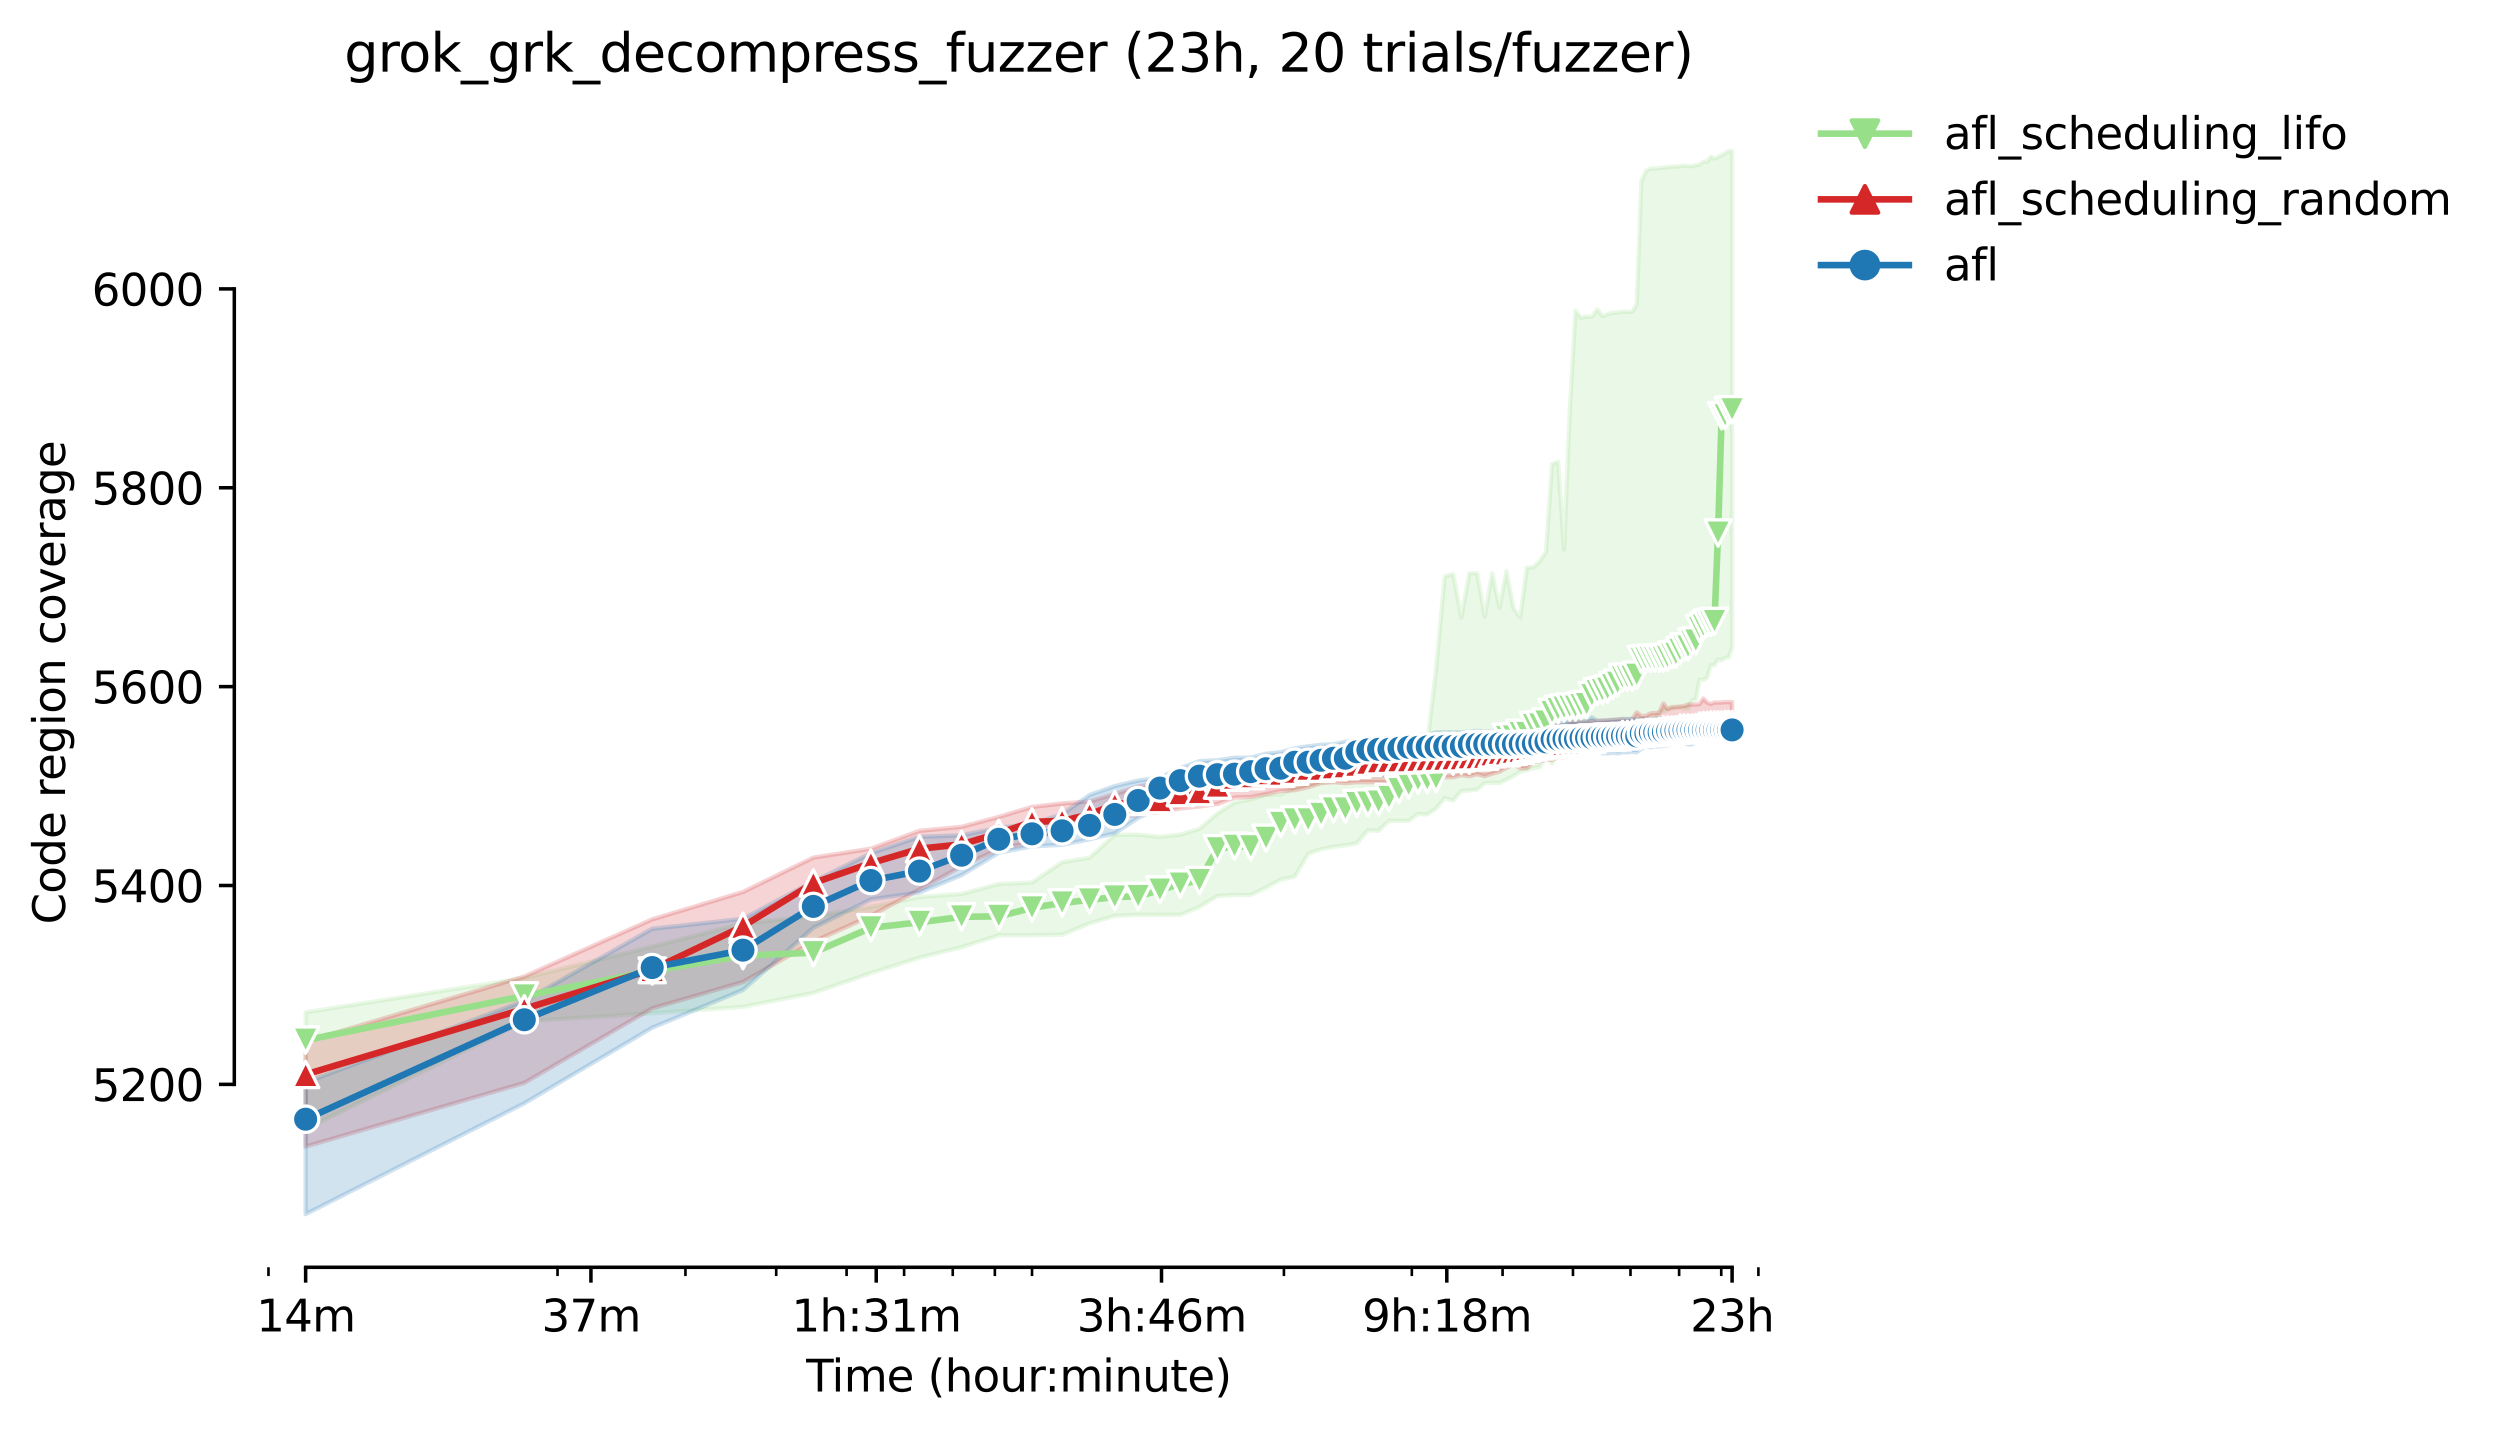 <?xml version="1.0" encoding="utf-8" standalone="no"?>
<!DOCTYPE svg PUBLIC "-//W3C//DTD SVG 1.1//EN"
  "http://www.w3.org/Graphics/SVG/1.1/DTD/svg11.dtd">
<svg height="325.986pt" version="1.1" viewBox="0 0 568.986 325.986" width="568.986pt" xmlns="http://www.w3.org/2000/svg" xmlns:xlink="http://www.w3.org/1999/xlink">
 <defs>
  <style type="text/css">*{stroke-linecap:butt;stroke-linejoin:round;}</style>
 </defs>
 <g id="figure_1">
  <g id="patch_1">
   <path d="M 0 325.986 
L 568.986 325.986 
L 568.986 0 
L 0 0 
z
" style="fill:#ffffff;"/>
  </g>
  <g id="axes_1">
   <g id="patch_2">
    <path d="M 53.328 288.43 
L 410.448 288.43 
L 410.448 22.318 
L 53.328 22.318 
z
" style="fill:#ffffff;"/>
   </g>
   <g id="PolyCollection_1">
    <defs>
     <path d="M 69.561 -95.592 
L 69.561 -69.001 
L 119.327 -93.553 
L 148.439 -95.366 
L 169.094 -96.837 
L 185.115 -100.005 
L 198.205 -104.514 
L 209.273 -108.039 
L 218.86 -110.415 
L 227.317 -113.131 
L 234.881 -113.131 
L 241.724 -113.233 
L 247.972 -115.844 
L 253.719 -117.544 
L 259.039 -117.77 
L 263.993 -117.77 
L 268.627 -117.77 
L 272.979 -119.58 
L 277.083 -122.07 
L 280.965 -122.296 
L 284.648 -122.296 
L 288.151 -123.993 
L 291.491 -125.804 
L 294.682 -126.483 
L 297.738 -131.688 
L 300.669 -132.692 
L 303.485 -133.272 
L 306.195 -133.611 
L 308.806 -134.064 
L 311.325 -137.006 
L 313.759 -136.893 
L 316.114 -139.156 
L 318.393 -139.156 
L 320.602 -139.156 
L 322.746 -140.737 
L 324.827 -140.627 
L 326.85 -141.985 
L 328.817 -144.361 
L 330.732 -143.795 
L 332.597 -145.945 
L 334.414 -146.058 
L 336.187 -146.284 
L 337.917 -147.744 
L 339.607 -147.854 
L 341.257 -147.755 
L 342.871 -148.548 
L 344.449 -149.34 
L 345.993 -150.358 
L 347.505 -150.697 
L 348.985 -151.15 
L 350.436 -151.376 
L 351.857 -154.081 
L 353.252 -152.168 
L 354.619 -154.545 
L 355.961 -154.545 
L 357.279 -154.771 
L 358.572 -156.468 
L 359.843 -156.808 
L 361.092 -157.147 
L 362.319 -157.124 
L 363.526 -157.26 
L 364.713 -156.581 
L 365.88 -157.487 
L 367.029 -155.891 
L 368.16 -158.052 
L 369.273 -159.368 
L 370.369 -158.618 
L 371.449 -160.542 
L 372.512 -160.655 
L 373.56 -160.768 
L 374.594 -161.334 
L 375.612 -161.673 
L 376.616 -162.126 
L 377.606 -163.936 
L 378.583 -164.049 
L 379.547 -164.502 
L 380.498 -164.728 
L 381.437 -164.955 
L 382.363 -164.955 
L 383.278 -164.841 
L 384.181 -164.711 
L 385.073 -166.539 
L 385.954 -166.757 
L 386.824 -171.291 
L 387.684 -171.291 
L 388.534 -171.718 
L 389.373 -174.573 
L 390.203 -174.573 
L 391.024 -175.93 
L 391.835 -175.704 
L 392.637 -176.27 
L 393.431 -176.383 
L 394.215 -178.522 
L 394.215 -291.572 
L 394.215 -291.572 
L 393.431 -291.572 
L 392.637 -291.12 
L 391.835 -290.667 
L 391.024 -290.214 
L 390.203 -289.875 
L 389.373 -290.328 
L 388.534 -289.196 
L 387.684 -289.196 
L 386.824 -288.517 
L 385.954 -288.404 
L 385.073 -288.178 
L 384.181 -288.178 
L 383.278 -288.291 
L 382.363 -288.178 
L 381.437 -288.065 
L 380.498 -288.065 
L 379.547 -287.951 
L 378.583 -287.838 
L 377.606 -287.725 
L 376.616 -287.612 
L 375.612 -287.612 
L 374.594 -287.046 
L 373.56 -284.67 
L 372.512 -256.693 
L 371.449 -255.024 
L 370.369 -255.024 
L 369.273 -255.044 
L 368.16 -254.798 
L 367.029 -254.798 
L 365.88 -254.458 
L 364.713 -254.048 
L 363.526 -255.59 
L 362.319 -253.892 
L 361.092 -253.935 
L 359.843 -253.666 
L 358.572 -255.25 
L 357.279 -232.456 
L 355.961 -200.937 
L 354.619 -220.852 
L 353.252 -220.399 
L 351.857 -200.371 
L 350.436 -198.221 
L 348.985 -196.864 
L 347.505 -196.75 
L 345.993 -185.435 
L 344.449 -187.585 
L 342.871 -195.958 
L 341.257 -187.684 
L 339.607 -195.506 
L 337.917 -185.662 
L 336.187 -195.506 
L 334.414 -195.506 
L 332.597 -185.435 
L 330.732 -195.279 
L 328.817 -194.827 
L 326.85 -173.781 
L 324.827 -156.694 
L 322.746 -158.392 
L 320.602 -156.355 
L 318.393 -154.884 
L 316.114 -152.847 
L 313.759 -151.489 
L 311.325 -151.376 
L 308.806 -150.811 
L 306.195 -149.453 
L 303.485 -148.208 
L 300.669 -147.869 
L 297.738 -147.529 
L 294.682 -146.737 
L 291.491 -145.153 
L 288.151 -145.04 
L 284.648 -144.021 
L 280.965 -143.343 
L 277.083 -140.853 
L 272.979 -137.345 
L 268.627 -136.022 
L 263.993 -135.535 
L 259.039 -136.007 
L 253.719 -135.988 
L 247.972 -130.783 
L 241.724 -129.764 
L 234.881 -125.125 
L 227.317 -124.794 
L 218.86 -122.522 
L 209.273 -121.844 
L 198.205 -119.58 
L 185.115 -117.431 
L 169.094 -115.846 
L 148.439 -110.528 
L 119.327 -103.4 
L 69.561 -95.592 
z
" id="me60a70962a" style="stroke:#98df8a;stroke-opacity:0.2;"/>
    </defs>
    <g clip-path="url(#pc935a688cc)">
     <use style="fill:#98df8a;fill-opacity:0.2;stroke:#98df8a;stroke-opacity:0.2;" x="0" xlink:href="#me60a70962a" y="325.986"/>
    </g>
   </g>
   <g id="PolyCollection_2">
    <defs>
     <path d="M 69.561 -88.916 
L 69.561 -65.041 
L 119.327 -79.525 
L 148.439 -96.497 
L 169.094 -102.494 
L 185.115 -111.66 
L 198.205 -117.544 
L 209.273 -123.541 
L 218.86 -128.859 
L 227.317 -132.706 
L 234.881 -134.29 
L 241.724 -137.459 
L 247.972 -138.703 
L 253.719 -139.948 
L 259.039 -140.514 
L 263.993 -141.193 
L 268.627 -141.985 
L 272.979 -142.437 
L 277.083 -143.003 
L 280.965 -144.474 
L 284.648 -144.584 
L 288.151 -145.266 
L 291.491 -145.931 
L 294.682 -146.171 
L 297.738 -146.839 
L 300.669 -147.755 
L 303.485 -147.976 
L 306.195 -147.755 
L 308.806 -147.982 
L 311.325 -147.982 
L 313.759 -147.982 
L 316.114 -147.869 
L 318.393 -148.208 
L 320.602 -148.208 
L 322.746 -148.774 
L 324.827 -149.113 
L 326.85 -149.113 
L 328.817 -149.113 
L 330.732 -149.113 
L 332.597 -149.566 
L 334.414 -149.334 
L 336.187 -149.792 
L 337.917 -149.34 
L 339.607 -149.905 
L 341.257 -150.358 
L 342.871 -151.249 
L 344.449 -152.055 
L 345.993 -151.15 
L 347.505 -151.15 
L 348.985 -152.601 
L 350.436 -152.734 
L 351.857 -153.074 
L 353.252 -153.074 
L 354.619 -153.753 
L 355.961 -153.639 
L 357.279 -153.979 
L 358.572 -153.979 
L 359.843 -154.431 
L 361.092 -154.431 
L 362.319 -154.658 
L 363.526 -154.997 
L 364.713 -154.997 
L 365.88 -155.902 
L 367.029 -156.129 
L 368.16 -156.129 
L 369.273 -156.242 
L 370.369 -156.242 
L 371.449 -156.468 
L 372.512 -156.581 
L 373.56 -156.468 
L 374.594 -156.694 
L 375.612 -157.147 
L 376.616 -157.487 
L 377.606 -157.939 
L 378.583 -157.939 
L 379.547 -157.939 
L 380.498 -157.939 
L 381.437 -158.052 
L 382.363 -158.165 
L 383.278 -158.165 
L 384.181 -158.618 
L 385.073 -158.618 
L 385.954 -158.618 
L 386.824 -158.618 
L 387.684 -158.731 
L 388.534 -158.844 
L 389.373 -158.844 
L 390.203 -158.844 
L 391.024 -158.844 
L 391.835 -158.844 
L 392.637 -159.297 
L 393.431 -159.75 
L 394.215 -159.523 
L 394.215 -166.199 
L 394.215 -166.199 
L 393.431 -166.199 
L 392.637 -166.199 
L 391.835 -166.086 
L 391.024 -166.086 
L 390.203 -166.086 
L 389.373 -165.747 
L 388.534 -166.086 
L 387.684 -166.991 
L 386.824 -165.747 
L 385.954 -165.634 
L 385.073 -165.634 
L 384.181 -165.634 
L 383.278 -165.294 
L 382.363 -165.181 
L 381.437 -165.068 
L 380.498 -165.068 
L 379.547 -164.615 
L 378.583 -165.86 
L 377.606 -163.71 
L 376.616 -163.71 
L 375.612 -163.597 
L 374.594 -163.031 
L 373.56 -163.031 
L 372.512 -163.823 
L 371.449 -162.239 
L 370.369 -162.239 
L 369.273 -162.239 
L 368.16 -162.239 
L 367.029 -162.126 
L 365.88 -162.013 
L 364.713 -162.013 
L 363.526 -161.9 
L 362.319 -161.9 
L 361.092 -161.673 
L 359.843 -161.676 
L 358.572 -161.786 
L 357.279 -161.56 
L 355.961 -160.881 
L 354.619 -160.881 
L 353.252 -161.107 
L 351.857 -160.429 
L 350.436 -160.315 
L 348.985 -160.315 
L 347.505 -160.315 
L 345.993 -160.202 
L 344.449 -160.089 
L 342.871 -159.976 
L 341.257 -159.863 
L 339.607 -159.184 
L 337.917 -159.184 
L 336.187 -158.958 
L 334.414 -158.847 
L 332.597 -158.392 
L 330.732 -158.165 
L 328.817 -157.713 
L 326.85 -157.034 
L 324.827 -156.355 
L 322.746 -156.129 
L 320.602 -155.676 
L 318.393 -155.789 
L 316.114 -155.224 
L 313.759 -155.224 
L 311.325 -154.545 
L 308.806 -154.431 
L 306.195 -153.413 
L 303.485 -153.3 
L 300.669 -152.734 
L 297.738 -152.734 
L 294.682 -152.621 
L 291.491 -152.282 
L 288.151 -152.282 
L 284.648 -151.716 
L 280.965 -150.132 
L 277.083 -150.132 
L 272.979 -149.905 
L 268.627 -149.113 
L 263.993 -147.755 
L 259.039 -146.966 
L 253.719 -145.266 
L 247.972 -143.58 
L 241.724 -143.116 
L 234.881 -142.324 
L 227.317 -140.061 
L 218.86 -137.798 
L 209.273 -136.893 
L 198.205 -132.819 
L 185.115 -130.802 
L 169.094 -122.978 
L 148.439 -116.752 
L 119.327 -103.739 
L 69.561 -88.916 
z
" id="m4ea3e76fb2" style="stroke:#d62728;stroke-opacity:0.2;"/>
    </defs>
    <g clip-path="url(#pc935a688cc)">
     <use style="fill:#d62728;fill-opacity:0.2;stroke:#d62728;stroke-opacity:0.2;" x="0" xlink:href="#m4ea3e76fb2" y="325.986"/>
    </g>
   </g>
   <g id="PolyCollection_3">
    <defs>
     <path d="M 69.561 -79.638 
L 69.561 -49.652 
L 119.327 -74.885 
L 148.439 -92.084 
L 169.094 -100.678 
L 185.115 -114.828 
L 198.205 -121.278 
L 209.273 -122.862 
L 218.86 -126.822 
L 227.317 -131.914 
L 234.881 -133.371 
L 241.724 -133.725 
L 247.972 -134.969 
L 253.719 -136.327 
L 259.039 -139.835 
L 263.993 -142.098 
L 268.627 -144.927 
L 272.979 -146.398 
L 277.083 -146.398 
L 280.965 -146.85 
L 284.648 -147.75 
L 288.151 -147.976 
L 291.491 -147.866 
L 294.682 -148.095 
L 297.738 -148.321 
L 300.669 -148.661 
L 303.485 -148.774 
L 306.195 -148.774 
L 308.806 -149.113 
L 311.325 -149.792 
L 313.759 -149.679 
L 316.114 -149.566 
L 318.393 -150.584 
L 320.602 -150.924 
L 322.746 -150.811 
L 324.827 -151.15 
L 326.85 -151.15 
L 328.817 -151.15 
L 330.732 -151.603 
L 332.597 -153.065 
L 334.414 -153.187 
L 336.187 -153.866 
L 337.917 -153.866 
L 339.607 -153.979 
L 341.257 -153.979 
L 342.871 -153.866 
L 344.449 -153.866 
L 345.993 -153.866 
L 347.505 -153.866 
L 348.985 -153.866 
L 350.436 -153.979 
L 351.857 -154.092 
L 353.252 -154.318 
L 354.619 -154.431 
L 355.961 -154.431 
L 357.279 -154.431 
L 358.572 -154.431 
L 359.843 -154.431 
L 361.092 -154.431 
L 362.319 -154.545 
L 363.526 -154.545 
L 364.713 -154.545 
L 365.88 -154.545 
L 367.029 -154.658 
L 368.16 -154.545 
L 369.273 -154.771 
L 370.369 -154.771 
L 371.449 -154.884 
L 372.512 -154.771 
L 373.56 -155.563 
L 374.594 -156.242 
L 375.612 -155.902 
L 376.616 -156.129 
L 377.606 -156.129 
L 378.583 -156.242 
L 379.547 -156.355 
L 380.498 -156.802 
L 381.437 -156.921 
L 382.363 -156.921 
L 383.278 -157.034 
L 384.181 -156.581 
L 385.073 -156.581 
L 385.954 -157.147 
L 386.824 -157.26 
L 387.684 -157.26 
L 388.534 -157.373 
L 389.373 -157.373 
L 390.203 -157.713 
L 391.024 -157.713 
L 391.835 -157.713 
L 392.637 -157.713 
L 393.431 -157.713 
L 394.215 -157.713 
L 394.215 -162.692 
L 394.215 -162.692 
L 393.431 -162.692 
L 392.637 -162.692 
L 391.835 -162.692 
L 391.024 -162.692 
L 390.203 -162.692 
L 389.373 -162.692 
L 388.534 -163.144 
L 387.684 -162.692 
L 386.824 -162.692 
L 385.954 -162.692 
L 385.073 -162.692 
L 384.181 -162.692 
L 383.278 -162.692 
L 382.363 -162.593 
L 381.437 -162.465 
L 380.498 -162.355 
L 379.547 -162.352 
L 378.583 -162.352 
L 377.606 -162.477 
L 376.616 -162.352 
L 375.612 -162.352 
L 374.594 -162.352 
L 373.56 -162.352 
L 372.512 -162.352 
L 371.449 -162.352 
L 370.369 -162.352 
L 369.273 -162.352 
L 368.16 -162.126 
L 367.029 -162.126 
L 365.88 -162.013 
L 364.713 -161.9 
L 363.526 -161.9 
L 362.319 -162.692 
L 361.092 -161.9 
L 359.843 -161.786 
L 358.572 -161.673 
L 357.279 -161.673 
L 355.961 -161.673 
L 354.619 -160.997 
L 353.252 -160.768 
L 351.857 -160.315 
L 350.436 -160.429 
L 348.985 -160.429 
L 347.505 -159.863 
L 345.993 -159.863 
L 344.449 -159.75 
L 342.871 -159.75 
L 341.257 -159.976 
L 339.607 -159.523 
L 337.917 -159.523 
L 336.187 -159.636 
L 334.414 -159.523 
L 332.597 -159.297 
L 330.732 -159.297 
L 328.817 -159.297 
L 326.85 -159.297 
L 324.827 -158.731 
L 322.746 -158.731 
L 320.602 -158.505 
L 318.393 -158.281 
L 316.114 -158.165 
L 313.759 -157.487 
L 311.325 -157.26 
L 308.806 -157.487 
L 306.195 -157.147 
L 303.485 -156.581 
L 300.669 -156.468 
L 297.738 -156.129 
L 294.682 -155.676 
L 291.491 -154.771 
L 288.151 -154.431 
L 284.648 -153.526 
L 280.965 -153.526 
L 277.083 -152.96 
L 272.979 -152.734 
L 268.627 -151.15 
L 263.993 -149 
L 259.039 -148.321 
L 253.719 -147.077 
L 247.972 -145.04 
L 241.724 -140.627 
L 234.881 -138.477 
L 227.317 -137.572 
L 218.86 -135.874 
L 209.273 -135.535 
L 198.205 -131.801 
L 185.115 -125.351 
L 169.094 -116.873 
L 148.439 -114.602 
L 119.327 -98.195 
L 69.561 -79.638 
z
" id="m9dd88272cb" style="stroke:#1f77b4;stroke-opacity:0.2;"/>
    </defs>
    <g clip-path="url(#pc935a688cc)">
     <use style="fill:#1f77b4;fill-opacity:0.2;stroke:#1f77b4;stroke-opacity:0.2;" x="0" xlink:href="#m9dd88272cb" y="325.986"/>
    </g>
   </g>
   <g id="matplotlib.axis_1">
    <g id="xtick_1">
     <g id="line2d_1">
      <defs>
       <path d="M 0 0 
L 0 3.5 
" id="me6739b102d" style="stroke:#000000;stroke-width:0.8;"/>
      </defs>
      <g>
       <use style="stroke:#000000;stroke-width:0.8;" x="69.561" xlink:href="#me6739b102d" y="288.43"/>
      </g>
     </g>
     <g id="text_1">
      <!-- 14m -->
      <g transform="translate(58.328 303.029)scale(0.1 -0.1)">
       <defs>
        <path d="M 794 531 
L 1825 531 
L 1825 4091 
L 703 3866 
L 703 4441 
L 1819 4666 
L 2450 4666 
L 2450 531 
L 3481 531 
L 3481 0 
L 794 0 
L 794 531 
z
" id="DejaVuSans-31" transform="scale(0.016)"/>
        <path d="M 2419 4116 
L 825 1625 
L 2419 1625 
L 2419 4116 
z
M 2253 4666 
L 3047 4666 
L 3047 1625 
L 3713 1625 
L 3713 1100 
L 3047 1100 
L 3047 0 
L 2419 0 
L 2419 1100 
L 313 1100 
L 313 1709 
L 2253 4666 
z
" id="DejaVuSans-34" transform="scale(0.016)"/>
        <path d="M 3328 2828 
Q 3544 3216 3844 3400 
Q 4144 3584 4550 3584 
Q 5097 3584 5394 3201 
Q 5691 2819 5691 2113 
L 5691 0 
L 5113 0 
L 5113 2094 
Q 5113 2597 4934 2840 
Q 4756 3084 4391 3084 
Q 3944 3084 3684 2787 
Q 3425 2491 3425 1978 
L 3425 0 
L 2847 0 
L 2847 2094 
Q 2847 2600 2669 2842 
Q 2491 3084 2119 3084 
Q 1678 3084 1418 2786 
Q 1159 2488 1159 1978 
L 1159 0 
L 581 0 
L 581 3500 
L 1159 3500 
L 1159 2956 
Q 1356 3278 1631 3431 
Q 1906 3584 2284 3584 
Q 2666 3584 2933 3390 
Q 3200 3197 3328 2828 
z
" id="DejaVuSans-6d" transform="scale(0.016)"/>
       </defs>
       <use xlink:href="#DejaVuSans-31"/>
       <use x="63.623" xlink:href="#DejaVuSans-34"/>
       <use x="127.246" xlink:href="#DejaVuSans-6d"/>
      </g>
     </g>
    </g>
    <g id="xtick_2">
     <g id="line2d_2">
      <g>
       <use style="stroke:#000000;stroke-width:0.8;" x="134.492" xlink:href="#me6739b102d" y="288.43"/>
      </g>
     </g>
     <g id="text_2">
      <!-- 37m -->
      <g transform="translate(123.259 303.029)scale(0.1 -0.1)">
       <defs>
        <path d="M 2597 2516 
Q 3050 2419 3304 2112 
Q 3559 1806 3559 1356 
Q 3559 666 3084 287 
Q 2609 -91 1734 -91 
Q 1441 -91 1130 -33 
Q 819 25 488 141 
L 488 750 
Q 750 597 1062 519 
Q 1375 441 1716 441 
Q 2309 441 2620 675 
Q 2931 909 2931 1356 
Q 2931 1769 2642 2001 
Q 2353 2234 1838 2234 
L 1294 2234 
L 1294 2753 
L 1863 2753 
Q 2328 2753 2575 2939 
Q 2822 3125 2822 3475 
Q 2822 3834 2567 4026 
Q 2313 4219 1838 4219 
Q 1578 4219 1281 4162 
Q 984 4106 628 3988 
L 628 4550 
Q 988 4650 1302 4700 
Q 1616 4750 1894 4750 
Q 2613 4750 3031 4423 
Q 3450 4097 3450 3541 
Q 3450 3153 3228 2886 
Q 3006 2619 2597 2516 
z
" id="DejaVuSans-33" transform="scale(0.016)"/>
        <path d="M 525 4666 
L 3525 4666 
L 3525 4397 
L 1831 0 
L 1172 0 
L 2766 4134 
L 525 4134 
L 525 4666 
z
" id="DejaVuSans-37" transform="scale(0.016)"/>
       </defs>
       <use xlink:href="#DejaVuSans-33"/>
       <use x="63.623" xlink:href="#DejaVuSans-37"/>
       <use x="127.246" xlink:href="#DejaVuSans-6d"/>
      </g>
     </g>
    </g>
    <g id="xtick_3">
     <g id="line2d_3">
      <g>
       <use style="stroke:#000000;stroke-width:0.8;" x="199.423" xlink:href="#me6739b102d" y="288.43"/>
      </g>
     </g>
     <g id="text_3">
      <!-- 1h:31m -->
      <g transform="translate(180.156 303.029)scale(0.1 -0.1)">
       <defs>
        <path d="M 3513 2113 
L 3513 0 
L 2938 0 
L 2938 2094 
Q 2938 2591 2744 2837 
Q 2550 3084 2163 3084 
Q 1697 3084 1428 2787 
Q 1159 2491 1159 1978 
L 1159 0 
L 581 0 
L 581 4863 
L 1159 4863 
L 1159 2956 
Q 1366 3272 1645 3428 
Q 1925 3584 2291 3584 
Q 2894 3584 3203 3211 
Q 3513 2838 3513 2113 
z
" id="DejaVuSans-68" transform="scale(0.016)"/>
        <path d="M 750 794 
L 1409 794 
L 1409 0 
L 750 0 
L 750 794 
z
M 750 3309 
L 1409 3309 
L 1409 2516 
L 750 2516 
L 750 3309 
z
" id="DejaVuSans-3a" transform="scale(0.016)"/>
       </defs>
       <use xlink:href="#DejaVuSans-31"/>
       <use x="63.623" xlink:href="#DejaVuSans-68"/>
       <use x="127.002" xlink:href="#DejaVuSans-3a"/>
       <use x="160.693" xlink:href="#DejaVuSans-33"/>
       <use x="224.316" xlink:href="#DejaVuSans-31"/>
       <use x="287.939" xlink:href="#DejaVuSans-6d"/>
      </g>
     </g>
    </g>
    <g id="xtick_4">
     <g id="line2d_4">
      <g>
       <use style="stroke:#000000;stroke-width:0.8;" x="264.354" xlink:href="#me6739b102d" y="288.43"/>
      </g>
     </g>
     <g id="text_4">
      <!-- 3h:46m -->
      <g transform="translate(245.087 303.029)scale(0.1 -0.1)">
       <defs>
        <path d="M 2113 2584 
Q 1688 2584 1439 2293 
Q 1191 2003 1191 1497 
Q 1191 994 1439 701 
Q 1688 409 2113 409 
Q 2538 409 2786 701 
Q 3034 994 3034 1497 
Q 3034 2003 2786 2293 
Q 2538 2584 2113 2584 
z
M 3366 4563 
L 3366 3988 
Q 3128 4100 2886 4159 
Q 2644 4219 2406 4219 
Q 1781 4219 1451 3797 
Q 1122 3375 1075 2522 
Q 1259 2794 1537 2939 
Q 1816 3084 2150 3084 
Q 2853 3084 3261 2657 
Q 3669 2231 3669 1497 
Q 3669 778 3244 343 
Q 2819 -91 2113 -91 
Q 1303 -91 875 529 
Q 447 1150 447 2328 
Q 447 3434 972 4092 
Q 1497 4750 2381 4750 
Q 2619 4750 2861 4703 
Q 3103 4656 3366 4563 
z
" id="DejaVuSans-36" transform="scale(0.016)"/>
       </defs>
       <use xlink:href="#DejaVuSans-33"/>
       <use x="63.623" xlink:href="#DejaVuSans-68"/>
       <use x="127.002" xlink:href="#DejaVuSans-3a"/>
       <use x="160.693" xlink:href="#DejaVuSans-34"/>
       <use x="224.316" xlink:href="#DejaVuSans-36"/>
       <use x="287.939" xlink:href="#DejaVuSans-6d"/>
      </g>
     </g>
    </g>
    <g id="xtick_5">
     <g id="line2d_5">
      <g>
       <use style="stroke:#000000;stroke-width:0.8;" x="329.285" xlink:href="#me6739b102d" y="288.43"/>
      </g>
     </g>
     <g id="text_5">
      <!-- 9h:18m -->
      <g transform="translate(310.018 303.029)scale(0.1 -0.1)">
       <defs>
        <path d="M 703 97 
L 703 672 
Q 941 559 1184 500 
Q 1428 441 1663 441 
Q 2288 441 2617 861 
Q 2947 1281 2994 2138 
Q 2813 1869 2534 1725 
Q 2256 1581 1919 1581 
Q 1219 1581 811 2004 
Q 403 2428 403 3163 
Q 403 3881 828 4315 
Q 1253 4750 1959 4750 
Q 2769 4750 3195 4129 
Q 3622 3509 3622 2328 
Q 3622 1225 3098 567 
Q 2575 -91 1691 -91 
Q 1453 -91 1209 -44 
Q 966 3 703 97 
z
M 1959 2075 
Q 2384 2075 2632 2365 
Q 2881 2656 2881 3163 
Q 2881 3666 2632 3958 
Q 2384 4250 1959 4250 
Q 1534 4250 1286 3958 
Q 1038 3666 1038 3163 
Q 1038 2656 1286 2365 
Q 1534 2075 1959 2075 
z
" id="DejaVuSans-39" transform="scale(0.016)"/>
        <path d="M 2034 2216 
Q 1584 2216 1326 1975 
Q 1069 1734 1069 1313 
Q 1069 891 1326 650 
Q 1584 409 2034 409 
Q 2484 409 2743 651 
Q 3003 894 3003 1313 
Q 3003 1734 2745 1975 
Q 2488 2216 2034 2216 
z
M 1403 2484 
Q 997 2584 770 2862 
Q 544 3141 544 3541 
Q 544 4100 942 4425 
Q 1341 4750 2034 4750 
Q 2731 4750 3128 4425 
Q 3525 4100 3525 3541 
Q 3525 3141 3298 2862 
Q 3072 2584 2669 2484 
Q 3125 2378 3379 2068 
Q 3634 1759 3634 1313 
Q 3634 634 3220 271 
Q 2806 -91 2034 -91 
Q 1263 -91 848 271 
Q 434 634 434 1313 
Q 434 1759 690 2068 
Q 947 2378 1403 2484 
z
M 1172 3481 
Q 1172 3119 1398 2916 
Q 1625 2713 2034 2713 
Q 2441 2713 2670 2916 
Q 2900 3119 2900 3481 
Q 2900 3844 2670 4047 
Q 2441 4250 2034 4250 
Q 1625 4250 1398 4047 
Q 1172 3844 1172 3481 
z
" id="DejaVuSans-38" transform="scale(0.016)"/>
       </defs>
       <use xlink:href="#DejaVuSans-39"/>
       <use x="63.623" xlink:href="#DejaVuSans-68"/>
       <use x="127.002" xlink:href="#DejaVuSans-3a"/>
       <use x="160.693" xlink:href="#DejaVuSans-31"/>
       <use x="224.316" xlink:href="#DejaVuSans-38"/>
       <use x="287.939" xlink:href="#DejaVuSans-6d"/>
      </g>
     </g>
    </g>
    <g id="xtick_6">
     <g id="line2d_6">
      <g>
       <use style="stroke:#000000;stroke-width:0.8;" x="394.216" xlink:href="#me6739b102d" y="288.43"/>
      </g>
     </g>
     <g id="text_6">
      <!-- 23h -->
      <g transform="translate(384.685 303.029)scale(0.1 -0.1)">
       <defs>
        <path d="M 1228 531 
L 3431 531 
L 3431 0 
L 469 0 
L 469 531 
Q 828 903 1448 1529 
Q 2069 2156 2228 2338 
Q 2531 2678 2651 2914 
Q 2772 3150 2772 3378 
Q 2772 3750 2511 3984 
Q 2250 4219 1831 4219 
Q 1534 4219 1204 4116 
Q 875 4013 500 3803 
L 500 4441 
Q 881 4594 1212 4672 
Q 1544 4750 1819 4750 
Q 2544 4750 2975 4387 
Q 3406 4025 3406 3419 
Q 3406 3131 3298 2873 
Q 3191 2616 2906 2266 
Q 2828 2175 2409 1742 
Q 1991 1309 1228 531 
z
" id="DejaVuSans-32" transform="scale(0.016)"/>
       </defs>
       <use xlink:href="#DejaVuSans-32"/>
       <use x="63.623" xlink:href="#DejaVuSans-33"/>
       <use x="127.246" xlink:href="#DejaVuSans-68"/>
      </g>
     </g>
    </g>
    <g id="xtick_7">
     <g id="line2d_7">
      <defs>
       <path d="M 0 0 
L 0 2 
" id="m1e08f47218" style="stroke:#000000;stroke-width:0.6;"/>
      </defs>
      <g>
       <use style="stroke:#000000;stroke-width:0.6;" x="61.104" xlink:href="#m1e08f47218" y="288.43"/>
      </g>
     </g>
    </g>
    <g id="xtick_8">
     <g id="line2d_8">
      <g>
       <use style="stroke:#000000;stroke-width:0.6;" x="126.892" xlink:href="#m1e08f47218" y="288.43"/>
      </g>
     </g>
    </g>
    <g id="xtick_9">
     <g id="line2d_9">
      <g>
       <use style="stroke:#000000;stroke-width:0.6;" x="156.003" xlink:href="#m1e08f47218" y="288.43"/>
      </g>
     </g>
    </g>
    <g id="xtick_10">
     <g id="line2d_10">
      <g>
       <use style="stroke:#000000;stroke-width:0.6;" x="176.658" xlink:href="#m1e08f47218" y="288.43"/>
      </g>
     </g>
    </g>
    <g id="xtick_11">
     <g id="line2d_11">
      <g>
       <use style="stroke:#000000;stroke-width:0.6;" x="192.68" xlink:href="#m1e08f47218" y="288.43"/>
      </g>
     </g>
    </g>
    <g id="xtick_12">
     <g id="line2d_12">
      <g>
       <use style="stroke:#000000;stroke-width:0.6;" x="205.77" xlink:href="#m1e08f47218" y="288.43"/>
      </g>
     </g>
    </g>
    <g id="xtick_13">
     <g id="line2d_13">
      <g>
       <use style="stroke:#000000;stroke-width:0.6;" x="216.838" xlink:href="#m1e08f47218" y="288.43"/>
      </g>
     </g>
    </g>
    <g id="xtick_14">
     <g id="line2d_14">
      <g>
       <use style="stroke:#000000;stroke-width:0.6;" x="226.425" xlink:href="#m1e08f47218" y="288.43"/>
      </g>
     </g>
    </g>
    <g id="xtick_15">
     <g id="line2d_15">
      <g>
       <use style="stroke:#000000;stroke-width:0.6;" x="234.881" xlink:href="#m1e08f47218" y="288.43"/>
      </g>
     </g>
    </g>
    <g id="xtick_16">
     <g id="line2d_16">
      <g>
       <use style="stroke:#000000;stroke-width:0.6;" x="292.213" xlink:href="#m1e08f47218" y="288.43"/>
      </g>
     </g>
    </g>
    <g id="xtick_17">
     <g id="line2d_17">
      <g>
       <use style="stroke:#000000;stroke-width:0.6;" x="321.324" xlink:href="#m1e08f47218" y="288.43"/>
      </g>
     </g>
    </g>
    <g id="xtick_18">
     <g id="line2d_18">
      <g>
       <use style="stroke:#000000;stroke-width:0.6;" x="341.979" xlink:href="#m1e08f47218" y="288.43"/>
      </g>
     </g>
    </g>
    <g id="xtick_19">
     <g id="line2d_19">
      <g>
       <use style="stroke:#000000;stroke-width:0.6;" x="358" xlink:href="#m1e08f47218" y="288.43"/>
      </g>
     </g>
    </g>
    <g id="xtick_20">
     <g id="line2d_20">
      <g>
       <use style="stroke:#000000;stroke-width:0.6;" x="371.091" xlink:href="#m1e08f47218" y="288.43"/>
      </g>
     </g>
    </g>
    <g id="xtick_21">
     <g id="line2d_21">
      <g>
       <use style="stroke:#000000;stroke-width:0.6;" x="382.158" xlink:href="#m1e08f47218" y="288.43"/>
      </g>
     </g>
    </g>
    <g id="xtick_22">
     <g id="line2d_22">
      <g>
       <use style="stroke:#000000;stroke-width:0.6;" x="391.745" xlink:href="#m1e08f47218" y="288.43"/>
      </g>
     </g>
    </g>
    <g id="xtick_23">
     <g id="line2d_23">
      <g>
       <use style="stroke:#000000;stroke-width:0.6;" x="400.202" xlink:href="#m1e08f47218" y="288.43"/>
      </g>
     </g>
    </g>
    <g id="text_7">
     <!-- Time (hour:minute) -->
     <g transform="translate(183.481 316.707)scale(0.1 -0.1)">
      <defs>
       <path d="M -19 4666 
L 3928 4666 
L 3928 4134 
L 2272 4134 
L 2272 0 
L 1638 0 
L 1638 4134 
L -19 4134 
L -19 4666 
z
" id="DejaVuSans-54" transform="scale(0.016)"/>
       <path d="M 603 3500 
L 1178 3500 
L 1178 0 
L 603 0 
L 603 3500 
z
M 603 4863 
L 1178 4863 
L 1178 4134 
L 603 4134 
L 603 4863 
z
" id="DejaVuSans-69" transform="scale(0.016)"/>
       <path d="M 3597 1894 
L 3597 1613 
L 953 1613 
Q 991 1019 1311 708 
Q 1631 397 2203 397 
Q 2534 397 2845 478 
Q 3156 559 3463 722 
L 3463 178 
Q 3153 47 2828 -22 
Q 2503 -91 2169 -91 
Q 1331 -91 842 396 
Q 353 884 353 1716 
Q 353 2575 817 3079 
Q 1281 3584 2069 3584 
Q 2775 3584 3186 3129 
Q 3597 2675 3597 1894 
z
M 3022 2063 
Q 3016 2534 2758 2815 
Q 2500 3097 2075 3097 
Q 1594 3097 1305 2825 
Q 1016 2553 972 2059 
L 3022 2063 
z
" id="DejaVuSans-65" transform="scale(0.016)"/>
       <path id="DejaVuSans-20" transform="scale(0.016)"/>
       <path d="M 1984 4856 
Q 1566 4138 1362 3434 
Q 1159 2731 1159 2009 
Q 1159 1288 1364 580 
Q 1569 -128 1984 -844 
L 1484 -844 
Q 1016 -109 783 600 
Q 550 1309 550 2009 
Q 550 2706 781 3412 
Q 1013 4119 1484 4856 
L 1984 4856 
z
" id="DejaVuSans-28" transform="scale(0.016)"/>
       <path d="M 1959 3097 
Q 1497 3097 1228 2736 
Q 959 2375 959 1747 
Q 959 1119 1226 758 
Q 1494 397 1959 397 
Q 2419 397 2687 759 
Q 2956 1122 2956 1747 
Q 2956 2369 2687 2733 
Q 2419 3097 1959 3097 
z
M 1959 3584 
Q 2709 3584 3137 3096 
Q 3566 2609 3566 1747 
Q 3566 888 3137 398 
Q 2709 -91 1959 -91 
Q 1206 -91 779 398 
Q 353 888 353 1747 
Q 353 2609 779 3096 
Q 1206 3584 1959 3584 
z
" id="DejaVuSans-6f" transform="scale(0.016)"/>
       <path d="M 544 1381 
L 544 3500 
L 1119 3500 
L 1119 1403 
Q 1119 906 1312 657 
Q 1506 409 1894 409 
Q 2359 409 2629 706 
Q 2900 1003 2900 1516 
L 2900 3500 
L 3475 3500 
L 3475 0 
L 2900 0 
L 2900 538 
Q 2691 219 2414 64 
Q 2138 -91 1772 -91 
Q 1169 -91 856 284 
Q 544 659 544 1381 
z
M 1991 3584 
L 1991 3584 
z
" id="DejaVuSans-75" transform="scale(0.016)"/>
       <path d="M 2631 2963 
Q 2534 3019 2420 3045 
Q 2306 3072 2169 3072 
Q 1681 3072 1420 2755 
Q 1159 2438 1159 1844 
L 1159 0 
L 581 0 
L 581 3500 
L 1159 3500 
L 1159 2956 
Q 1341 3275 1631 3429 
Q 1922 3584 2338 3584 
Q 2397 3584 2469 3576 
Q 2541 3569 2628 3553 
L 2631 2963 
z
" id="DejaVuSans-72" transform="scale(0.016)"/>
       <path d="M 3513 2113 
L 3513 0 
L 2938 0 
L 2938 2094 
Q 2938 2591 2744 2837 
Q 2550 3084 2163 3084 
Q 1697 3084 1428 2787 
Q 1159 2491 1159 1978 
L 1159 0 
L 581 0 
L 581 3500 
L 1159 3500 
L 1159 2956 
Q 1366 3272 1645 3428 
Q 1925 3584 2291 3584 
Q 2894 3584 3203 3211 
Q 3513 2838 3513 2113 
z
" id="DejaVuSans-6e" transform="scale(0.016)"/>
       <path d="M 1172 4494 
L 1172 3500 
L 2356 3500 
L 2356 3053 
L 1172 3053 
L 1172 1153 
Q 1172 725 1289 603 
Q 1406 481 1766 481 
L 2356 481 
L 2356 0 
L 1766 0 
Q 1100 0 847 248 
Q 594 497 594 1153 
L 594 3053 
L 172 3053 
L 172 3500 
L 594 3500 
L 594 4494 
L 1172 4494 
z
" id="DejaVuSans-74" transform="scale(0.016)"/>
       <path d="M 513 4856 
L 1013 4856 
Q 1481 4119 1714 3412 
Q 1947 2706 1947 2009 
Q 1947 1309 1714 600 
Q 1481 -109 1013 -844 
L 513 -844 
Q 928 -128 1133 580 
Q 1338 1288 1338 2009 
Q 1338 2731 1133 3434 
Q 928 4138 513 4856 
z
" id="DejaVuSans-29" transform="scale(0.016)"/>
      </defs>
      <use xlink:href="#DejaVuSans-54"/>
      <use x="57.959" xlink:href="#DejaVuSans-69"/>
      <use x="85.742" xlink:href="#DejaVuSans-6d"/>
      <use x="183.154" xlink:href="#DejaVuSans-65"/>
      <use x="244.678" xlink:href="#DejaVuSans-20"/>
      <use x="276.465" xlink:href="#DejaVuSans-28"/>
      <use x="315.479" xlink:href="#DejaVuSans-68"/>
      <use x="378.857" xlink:href="#DejaVuSans-6f"/>
      <use x="440.039" xlink:href="#DejaVuSans-75"/>
      <use x="503.418" xlink:href="#DejaVuSans-72"/>
      <use x="542.781" xlink:href="#DejaVuSans-3a"/>
      <use x="576.473" xlink:href="#DejaVuSans-6d"/>
      <use x="673.885" xlink:href="#DejaVuSans-69"/>
      <use x="701.668" xlink:href="#DejaVuSans-6e"/>
      <use x="765.047" xlink:href="#DejaVuSans-75"/>
      <use x="828.426" xlink:href="#DejaVuSans-74"/>
      <use x="867.635" xlink:href="#DejaVuSans-65"/>
      <use x="929.158" xlink:href="#DejaVuSans-29"/>
     </g>
    </g>
   </g>
   <g id="matplotlib.axis_2">
    <g id="ytick_1">
     <g id="line2d_24">
      <defs>
       <path d="M 0 0 
L -3.5 0 
" id="m381f2b6ff1" style="stroke:#000000;stroke-width:0.8;"/>
      </defs>
      <g>
       <use style="stroke:#000000;stroke-width:0.8;" x="53.328" xlink:href="#m381f2b6ff1" y="246.801"/>
      </g>
     </g>
     <g id="text_8">
      <!-- 5200 -->
      <g transform="translate(20.878 250.601)scale(0.1 -0.1)">
       <defs>
        <path d="M 691 4666 
L 3169 4666 
L 3169 4134 
L 1269 4134 
L 1269 2991 
Q 1406 3038 1543 3061 
Q 1681 3084 1819 3084 
Q 2600 3084 3056 2656 
Q 3513 2228 3513 1497 
Q 3513 744 3044 326 
Q 2575 -91 1722 -91 
Q 1428 -91 1123 -41 
Q 819 9 494 109 
L 494 744 
Q 775 591 1075 516 
Q 1375 441 1709 441 
Q 2250 441 2565 725 
Q 2881 1009 2881 1497 
Q 2881 1984 2565 2268 
Q 2250 2553 1709 2553 
Q 1456 2553 1204 2497 
Q 953 2441 691 2322 
L 691 4666 
z
" id="DejaVuSans-35" transform="scale(0.016)"/>
        <path d="M 2034 4250 
Q 1547 4250 1301 3770 
Q 1056 3291 1056 2328 
Q 1056 1369 1301 889 
Q 1547 409 2034 409 
Q 2525 409 2770 889 
Q 3016 1369 3016 2328 
Q 3016 3291 2770 3770 
Q 2525 4250 2034 4250 
z
M 2034 4750 
Q 2819 4750 3233 4129 
Q 3647 3509 3647 2328 
Q 3647 1150 3233 529 
Q 2819 -91 2034 -91 
Q 1250 -91 836 529 
Q 422 1150 422 2328 
Q 422 3509 836 4129 
Q 1250 4750 2034 4750 
z
" id="DejaVuSans-30" transform="scale(0.016)"/>
       </defs>
       <use xlink:href="#DejaVuSans-35"/>
       <use x="63.623" xlink:href="#DejaVuSans-32"/>
       <use x="127.246" xlink:href="#DejaVuSans-30"/>
       <use x="190.869" xlink:href="#DejaVuSans-30"/>
      </g>
     </g>
    </g>
    <g id="ytick_2">
     <g id="line2d_25">
      <g>
       <use style="stroke:#000000;stroke-width:0.8;" x="53.328" xlink:href="#m381f2b6ff1" y="201.54"/>
      </g>
     </g>
     <g id="text_9">
      <!-- 5400 -->
      <g transform="translate(20.878 205.34)scale(0.1 -0.1)">
       <use xlink:href="#DejaVuSans-35"/>
       <use x="63.623" xlink:href="#DejaVuSans-34"/>
       <use x="127.246" xlink:href="#DejaVuSans-30"/>
       <use x="190.869" xlink:href="#DejaVuSans-30"/>
      </g>
     </g>
    </g>
    <g id="ytick_3">
     <g id="line2d_26">
      <g>
       <use style="stroke:#000000;stroke-width:0.8;" x="53.328" xlink:href="#m381f2b6ff1" y="156.279"/>
      </g>
     </g>
     <g id="text_10">
      <!-- 5600 -->
      <g transform="translate(20.878 160.079)scale(0.1 -0.1)">
       <use xlink:href="#DejaVuSans-35"/>
       <use x="63.623" xlink:href="#DejaVuSans-36"/>
       <use x="127.246" xlink:href="#DejaVuSans-30"/>
       <use x="190.869" xlink:href="#DejaVuSans-30"/>
      </g>
     </g>
    </g>
    <g id="ytick_4">
     <g id="line2d_27">
      <g>
       <use style="stroke:#000000;stroke-width:0.8;" x="53.328" xlink:href="#m381f2b6ff1" y="111.018"/>
      </g>
     </g>
     <g id="text_11">
      <!-- 5800 -->
      <g transform="translate(20.878 114.818)scale(0.1 -0.1)">
       <use xlink:href="#DejaVuSans-35"/>
       <use x="63.623" xlink:href="#DejaVuSans-38"/>
       <use x="127.246" xlink:href="#DejaVuSans-30"/>
       <use x="190.869" xlink:href="#DejaVuSans-30"/>
      </g>
     </g>
    </g>
    <g id="ytick_5">
     <g id="line2d_28">
      <g>
       <use style="stroke:#000000;stroke-width:0.8;" x="53.328" xlink:href="#m381f2b6ff1" y="65.757"/>
      </g>
     </g>
     <g id="text_12">
      <!-- 6000 -->
      <g transform="translate(20.878 69.557)scale(0.1 -0.1)">
       <use xlink:href="#DejaVuSans-36"/>
       <use x="63.623" xlink:href="#DejaVuSans-30"/>
       <use x="127.246" xlink:href="#DejaVuSans-30"/>
       <use x="190.869" xlink:href="#DejaVuSans-30"/>
      </g>
     </g>
    </g>
    <g id="text_13">
     <!-- Code region coverage -->
     <g transform="translate(14.798 210.38)rotate(-90)scale(0.1 -0.1)">
      <defs>
       <path d="M 4122 4306 
L 4122 3641 
Q 3803 3938 3442 4084 
Q 3081 4231 2675 4231 
Q 1875 4231 1450 3742 
Q 1025 3253 1025 2328 
Q 1025 1406 1450 917 
Q 1875 428 2675 428 
Q 3081 428 3442 575 
Q 3803 722 4122 1019 
L 4122 359 
Q 3791 134 3420 21 
Q 3050 -91 2638 -91 
Q 1578 -91 968 557 
Q 359 1206 359 2328 
Q 359 3453 968 4101 
Q 1578 4750 2638 4750 
Q 3056 4750 3426 4639 
Q 3797 4528 4122 4306 
z
" id="DejaVuSans-43" transform="scale(0.016)"/>
       <path d="M 2906 2969 
L 2906 4863 
L 3481 4863 
L 3481 0 
L 2906 0 
L 2906 525 
Q 2725 213 2448 61 
Q 2172 -91 1784 -91 
Q 1150 -91 751 415 
Q 353 922 353 1747 
Q 353 2572 751 3078 
Q 1150 3584 1784 3584 
Q 2172 3584 2448 3432 
Q 2725 3281 2906 2969 
z
M 947 1747 
Q 947 1113 1208 752 
Q 1469 391 1925 391 
Q 2381 391 2643 752 
Q 2906 1113 2906 1747 
Q 2906 2381 2643 2742 
Q 2381 3103 1925 3103 
Q 1469 3103 1208 2742 
Q 947 2381 947 1747 
z
" id="DejaVuSans-64" transform="scale(0.016)"/>
       <path d="M 2906 1791 
Q 2906 2416 2648 2759 
Q 2391 3103 1925 3103 
Q 1463 3103 1205 2759 
Q 947 2416 947 1791 
Q 947 1169 1205 825 
Q 1463 481 1925 481 
Q 2391 481 2648 825 
Q 2906 1169 2906 1791 
z
M 3481 434 
Q 3481 -459 3084 -895 
Q 2688 -1331 1869 -1331 
Q 1566 -1331 1297 -1286 
Q 1028 -1241 775 -1147 
L 775 -588 
Q 1028 -725 1275 -790 
Q 1522 -856 1778 -856 
Q 2344 -856 2625 -561 
Q 2906 -266 2906 331 
L 2906 616 
Q 2728 306 2450 153 
Q 2172 0 1784 0 
Q 1141 0 747 490 
Q 353 981 353 1791 
Q 353 2603 747 3093 
Q 1141 3584 1784 3584 
Q 2172 3584 2450 3431 
Q 2728 3278 2906 2969 
L 2906 3500 
L 3481 3500 
L 3481 434 
z
" id="DejaVuSans-67" transform="scale(0.016)"/>
       <path d="M 3122 3366 
L 3122 2828 
Q 2878 2963 2633 3030 
Q 2388 3097 2138 3097 
Q 1578 3097 1268 2742 
Q 959 2388 959 1747 
Q 959 1106 1268 751 
Q 1578 397 2138 397 
Q 2388 397 2633 464 
Q 2878 531 3122 666 
L 3122 134 
Q 2881 22 2623 -34 
Q 2366 -91 2075 -91 
Q 1284 -91 818 406 
Q 353 903 353 1747 
Q 353 2603 823 3093 
Q 1294 3584 2113 3584 
Q 2378 3584 2631 3529 
Q 2884 3475 3122 3366 
z
" id="DejaVuSans-63" transform="scale(0.016)"/>
       <path d="M 191 3500 
L 800 3500 
L 1894 563 
L 2988 3500 
L 3597 3500 
L 2284 0 
L 1503 0 
L 191 3500 
z
" id="DejaVuSans-76" transform="scale(0.016)"/>
       <path d="M 2194 1759 
Q 1497 1759 1228 1600 
Q 959 1441 959 1056 
Q 959 750 1161 570 
Q 1363 391 1709 391 
Q 2188 391 2477 730 
Q 2766 1069 2766 1631 
L 2766 1759 
L 2194 1759 
z
M 3341 1997 
L 3341 0 
L 2766 0 
L 2766 531 
Q 2569 213 2275 61 
Q 1981 -91 1556 -91 
Q 1019 -91 701 211 
Q 384 513 384 1019 
Q 384 1609 779 1909 
Q 1175 2209 1959 2209 
L 2766 2209 
L 2766 2266 
Q 2766 2663 2505 2880 
Q 2244 3097 1772 3097 
Q 1472 3097 1187 3025 
Q 903 2953 641 2809 
L 641 3341 
Q 956 3463 1253 3523 
Q 1550 3584 1831 3584 
Q 2591 3584 2966 3190 
Q 3341 2797 3341 1997 
z
" id="DejaVuSans-61" transform="scale(0.016)"/>
      </defs>
      <use xlink:href="#DejaVuSans-43"/>
      <use x="69.824" xlink:href="#DejaVuSans-6f"/>
      <use x="131.006" xlink:href="#DejaVuSans-64"/>
      <use x="194.482" xlink:href="#DejaVuSans-65"/>
      <use x="256.006" xlink:href="#DejaVuSans-20"/>
      <use x="287.793" xlink:href="#DejaVuSans-72"/>
      <use x="326.656" xlink:href="#DejaVuSans-65"/>
      <use x="388.18" xlink:href="#DejaVuSans-67"/>
      <use x="451.656" xlink:href="#DejaVuSans-69"/>
      <use x="479.439" xlink:href="#DejaVuSans-6f"/>
      <use x="540.621" xlink:href="#DejaVuSans-6e"/>
      <use x="604" xlink:href="#DejaVuSans-20"/>
      <use x="635.787" xlink:href="#DejaVuSans-63"/>
      <use x="690.768" xlink:href="#DejaVuSans-6f"/>
      <use x="751.949" xlink:href="#DejaVuSans-76"/>
      <use x="811.129" xlink:href="#DejaVuSans-65"/>
      <use x="872.652" xlink:href="#DejaVuSans-72"/>
      <use x="913.766" xlink:href="#DejaVuSans-61"/>
      <use x="975.045" xlink:href="#DejaVuSans-67"/>
      <use x="1038.521" xlink:href="#DejaVuSans-65"/>
     </g>
    </g>
   </g>
   <g id="line2d_29">
    <path clip-path="url(#pc935a688cc)" d="M 69.561 236.731 
L 119.327 226.66 
L 148.439 221.003 
L 169.094 217.495 
L 185.115 216.816 
L 198.205 211.158 
L 209.273 209.914 
L 218.86 208.669 
L 227.317 208.556 
L 234.881 206.632 
L 241.724 205.501 
L 247.972 204.822 
L 253.719 204.143 
L 259.039 204.03 
L 263.993 202.559 
L 268.627 201.201 
L 272.979 200.409 
L 277.083 193.167 
L 280.965 192.601 
L 284.648 192.714 
L 288.151 190.791 
L 291.491 187.396 
L 294.682 186.604 
L 297.738 186.604 
L 300.669 185.36 
L 303.485 184.115 
L 306.195 184.115 
L 308.806 182.87 
L 311.325 182.757 
L 313.759 182.531 
L 316.114 181.512 
L 318.393 179.702 
L 320.602 178.684 
L 322.746 177.552 
L 324.827 177.439 
L 326.85 177.213 
L 328.817 173.252 
L 330.732 173.252 
L 332.597 173.026 
L 334.414 173.026 
L 336.187 171.894 
L 337.917 171.781 
L 339.607 169.518 
L 341.257 169.518 
L 342.871 167.821 
L 344.449 167.708 
L 345.993 166.916 
L 347.505 166.916 
L 348.985 165.105 
L 350.436 164.992 
L 351.857 164.313 
L 353.252 162.163 
L 354.619 161.484 
L 355.961 161.145 
L 357.279 160.919 
L 358.572 160.919 
L 359.843 160.579 
L 361.092 160.353 
L 362.319 158.316 
L 363.526 157.411 
L 364.713 157.185 
L 365.88 156.845 
L 367.029 156.053 
L 368.16 155.487 
L 369.273 154.243 
L 370.369 154.129 
L 371.449 154.129 
L 372.512 153.677 
L 373.56 150.056 
L 374.594 149.943 
L 375.612 149.83 
L 376.616 149.83 
L 377.606 149.83 
L 378.583 149.83 
L 379.547 149.603 
L 380.498 149.038 
L 381.437 148.924 
L 382.363 148.019 
L 383.278 147.227 
L 384.181 147.227 
L 385.073 146.096 
L 385.954 145.869 
L 386.824 143.041 
L 387.684 142.475 
L 388.534 141.796 
L 389.373 141.683 
L 390.203 141.456 
L 391.024 121.315 
L 391.835 94.611 
L 392.637 94.611 
L 393.431 93.367 
L 394.215 93.253 
" style="fill:none;stroke:#98df8a;stroke-linecap:square;stroke-width:1.5;"/>
    <defs>
     <path d="M -0 3 
L 3 -3 
L -3 -3 
z
" id="md817555639" style="stroke:#ffffff;stroke-linejoin:miter;stroke-width:0.75;"/>
    </defs>
    <g clip-path="url(#pc935a688cc)">
     <use style="fill:#98df8a;stroke:#ffffff;stroke-linejoin:miter;stroke-width:0.75;" x="69.561" xlink:href="#md817555639" y="236.731"/>
     <use style="fill:#98df8a;stroke:#ffffff;stroke-linejoin:miter;stroke-width:0.75;" x="119.327" xlink:href="#md817555639" y="226.66"/>
     <use style="fill:#98df8a;stroke:#ffffff;stroke-linejoin:miter;stroke-width:0.75;" x="148.439" xlink:href="#md817555639" y="221.003"/>
     <use style="fill:#98df8a;stroke:#ffffff;stroke-linejoin:miter;stroke-width:0.75;" x="169.094" xlink:href="#md817555639" y="217.495"/>
     <use style="fill:#98df8a;stroke:#ffffff;stroke-linejoin:miter;stroke-width:0.75;" x="185.115" xlink:href="#md817555639" y="216.816"/>
     <use style="fill:#98df8a;stroke:#ffffff;stroke-linejoin:miter;stroke-width:0.75;" x="198.205" xlink:href="#md817555639" y="211.158"/>
     <use style="fill:#98df8a;stroke:#ffffff;stroke-linejoin:miter;stroke-width:0.75;" x="209.273" xlink:href="#md817555639" y="209.914"/>
     <use style="fill:#98df8a;stroke:#ffffff;stroke-linejoin:miter;stroke-width:0.75;" x="218.86" xlink:href="#md817555639" y="208.669"/>
     <use style="fill:#98df8a;stroke:#ffffff;stroke-linejoin:miter;stroke-width:0.75;" x="227.317" xlink:href="#md817555639" y="208.556"/>
     <use style="fill:#98df8a;stroke:#ffffff;stroke-linejoin:miter;stroke-width:0.75;" x="234.881" xlink:href="#md817555639" y="206.632"/>
     <use style="fill:#98df8a;stroke:#ffffff;stroke-linejoin:miter;stroke-width:0.75;" x="241.724" xlink:href="#md817555639" y="205.501"/>
     <use style="fill:#98df8a;stroke:#ffffff;stroke-linejoin:miter;stroke-width:0.75;" x="247.972" xlink:href="#md817555639" y="204.822"/>
     <use style="fill:#98df8a;stroke:#ffffff;stroke-linejoin:miter;stroke-width:0.75;" x="253.719" xlink:href="#md817555639" y="204.143"/>
     <use style="fill:#98df8a;stroke:#ffffff;stroke-linejoin:miter;stroke-width:0.75;" x="259.039" xlink:href="#md817555639" y="204.03"/>
     <use style="fill:#98df8a;stroke:#ffffff;stroke-linejoin:miter;stroke-width:0.75;" x="263.993" xlink:href="#md817555639" y="202.559"/>
     <use style="fill:#98df8a;stroke:#ffffff;stroke-linejoin:miter;stroke-width:0.75;" x="268.627" xlink:href="#md817555639" y="201.201"/>
     <use style="fill:#98df8a;stroke:#ffffff;stroke-linejoin:miter;stroke-width:0.75;" x="272.979" xlink:href="#md817555639" y="200.409"/>
     <use style="fill:#98df8a;stroke:#ffffff;stroke-linejoin:miter;stroke-width:0.75;" x="277.083" xlink:href="#md817555639" y="193.167"/>
     <use style="fill:#98df8a;stroke:#ffffff;stroke-linejoin:miter;stroke-width:0.75;" x="280.965" xlink:href="#md817555639" y="192.601"/>
     <use style="fill:#98df8a;stroke:#ffffff;stroke-linejoin:miter;stroke-width:0.75;" x="284.648" xlink:href="#md817555639" y="192.714"/>
     <use style="fill:#98df8a;stroke:#ffffff;stroke-linejoin:miter;stroke-width:0.75;" x="288.151" xlink:href="#md817555639" y="190.791"/>
     <use style="fill:#98df8a;stroke:#ffffff;stroke-linejoin:miter;stroke-width:0.75;" x="291.491" xlink:href="#md817555639" y="187.396"/>
     <use style="fill:#98df8a;stroke:#ffffff;stroke-linejoin:miter;stroke-width:0.75;" x="294.682" xlink:href="#md817555639" y="186.604"/>
     <use style="fill:#98df8a;stroke:#ffffff;stroke-linejoin:miter;stroke-width:0.75;" x="297.738" xlink:href="#md817555639" y="186.604"/>
     <use style="fill:#98df8a;stroke:#ffffff;stroke-linejoin:miter;stroke-width:0.75;" x="300.669" xlink:href="#md817555639" y="185.36"/>
     <use style="fill:#98df8a;stroke:#ffffff;stroke-linejoin:miter;stroke-width:0.75;" x="303.485" xlink:href="#md817555639" y="184.115"/>
     <use style="fill:#98df8a;stroke:#ffffff;stroke-linejoin:miter;stroke-width:0.75;" x="306.195" xlink:href="#md817555639" y="184.115"/>
     <use style="fill:#98df8a;stroke:#ffffff;stroke-linejoin:miter;stroke-width:0.75;" x="308.806" xlink:href="#md817555639" y="182.87"/>
     <use style="fill:#98df8a;stroke:#ffffff;stroke-linejoin:miter;stroke-width:0.75;" x="311.325" xlink:href="#md817555639" y="182.757"/>
     <use style="fill:#98df8a;stroke:#ffffff;stroke-linejoin:miter;stroke-width:0.75;" x="313.759" xlink:href="#md817555639" y="182.531"/>
     <use style="fill:#98df8a;stroke:#ffffff;stroke-linejoin:miter;stroke-width:0.75;" x="316.114" xlink:href="#md817555639" y="181.512"/>
     <use style="fill:#98df8a;stroke:#ffffff;stroke-linejoin:miter;stroke-width:0.75;" x="318.393" xlink:href="#md817555639" y="179.702"/>
     <use style="fill:#98df8a;stroke:#ffffff;stroke-linejoin:miter;stroke-width:0.75;" x="320.602" xlink:href="#md817555639" y="178.684"/>
     <use style="fill:#98df8a;stroke:#ffffff;stroke-linejoin:miter;stroke-width:0.75;" x="322.746" xlink:href="#md817555639" y="177.552"/>
     <use style="fill:#98df8a;stroke:#ffffff;stroke-linejoin:miter;stroke-width:0.75;" x="324.827" xlink:href="#md817555639" y="177.439"/>
     <use style="fill:#98df8a;stroke:#ffffff;stroke-linejoin:miter;stroke-width:0.75;" x="326.85" xlink:href="#md817555639" y="177.213"/>
     <use style="fill:#98df8a;stroke:#ffffff;stroke-linejoin:miter;stroke-width:0.75;" x="328.817" xlink:href="#md817555639" y="173.252"/>
     <use style="fill:#98df8a;stroke:#ffffff;stroke-linejoin:miter;stroke-width:0.75;" x="330.732" xlink:href="#md817555639" y="173.252"/>
     <use style="fill:#98df8a;stroke:#ffffff;stroke-linejoin:miter;stroke-width:0.75;" x="332.597" xlink:href="#md817555639" y="173.026"/>
     <use style="fill:#98df8a;stroke:#ffffff;stroke-linejoin:miter;stroke-width:0.75;" x="334.414" xlink:href="#md817555639" y="173.026"/>
     <use style="fill:#98df8a;stroke:#ffffff;stroke-linejoin:miter;stroke-width:0.75;" x="336.187" xlink:href="#md817555639" y="171.894"/>
     <use style="fill:#98df8a;stroke:#ffffff;stroke-linejoin:miter;stroke-width:0.75;" x="337.917" xlink:href="#md817555639" y="171.781"/>
     <use style="fill:#98df8a;stroke:#ffffff;stroke-linejoin:miter;stroke-width:0.75;" x="339.607" xlink:href="#md817555639" y="169.518"/>
     <use style="fill:#98df8a;stroke:#ffffff;stroke-linejoin:miter;stroke-width:0.75;" x="341.257" xlink:href="#md817555639" y="169.518"/>
     <use style="fill:#98df8a;stroke:#ffffff;stroke-linejoin:miter;stroke-width:0.75;" x="342.871" xlink:href="#md817555639" y="167.821"/>
     <use style="fill:#98df8a;stroke:#ffffff;stroke-linejoin:miter;stroke-width:0.75;" x="344.449" xlink:href="#md817555639" y="167.708"/>
     <use style="fill:#98df8a;stroke:#ffffff;stroke-linejoin:miter;stroke-width:0.75;" x="345.993" xlink:href="#md817555639" y="166.916"/>
     <use style="fill:#98df8a;stroke:#ffffff;stroke-linejoin:miter;stroke-width:0.75;" x="347.505" xlink:href="#md817555639" y="166.916"/>
     <use style="fill:#98df8a;stroke:#ffffff;stroke-linejoin:miter;stroke-width:0.75;" x="348.985" xlink:href="#md817555639" y="165.105"/>
     <use style="fill:#98df8a;stroke:#ffffff;stroke-linejoin:miter;stroke-width:0.75;" x="350.436" xlink:href="#md817555639" y="164.992"/>
     <use style="fill:#98df8a;stroke:#ffffff;stroke-linejoin:miter;stroke-width:0.75;" x="351.857" xlink:href="#md817555639" y="164.313"/>
     <use style="fill:#98df8a;stroke:#ffffff;stroke-linejoin:miter;stroke-width:0.75;" x="353.252" xlink:href="#md817555639" y="162.163"/>
     <use style="fill:#98df8a;stroke:#ffffff;stroke-linejoin:miter;stroke-width:0.75;" x="354.619" xlink:href="#md817555639" y="161.484"/>
     <use style="fill:#98df8a;stroke:#ffffff;stroke-linejoin:miter;stroke-width:0.75;" x="355.961" xlink:href="#md817555639" y="161.145"/>
     <use style="fill:#98df8a;stroke:#ffffff;stroke-linejoin:miter;stroke-width:0.75;" x="357.279" xlink:href="#md817555639" y="160.919"/>
     <use style="fill:#98df8a;stroke:#ffffff;stroke-linejoin:miter;stroke-width:0.75;" x="358.572" xlink:href="#md817555639" y="160.919"/>
     <use style="fill:#98df8a;stroke:#ffffff;stroke-linejoin:miter;stroke-width:0.75;" x="359.843" xlink:href="#md817555639" y="160.579"/>
     <use style="fill:#98df8a;stroke:#ffffff;stroke-linejoin:miter;stroke-width:0.75;" x="361.092" xlink:href="#md817555639" y="160.353"/>
     <use style="fill:#98df8a;stroke:#ffffff;stroke-linejoin:miter;stroke-width:0.75;" x="362.319" xlink:href="#md817555639" y="158.316"/>
     <use style="fill:#98df8a;stroke:#ffffff;stroke-linejoin:miter;stroke-width:0.75;" x="363.526" xlink:href="#md817555639" y="157.411"/>
     <use style="fill:#98df8a;stroke:#ffffff;stroke-linejoin:miter;stroke-width:0.75;" x="364.713" xlink:href="#md817555639" y="157.185"/>
     <use style="fill:#98df8a;stroke:#ffffff;stroke-linejoin:miter;stroke-width:0.75;" x="365.88" xlink:href="#md817555639" y="156.845"/>
     <use style="fill:#98df8a;stroke:#ffffff;stroke-linejoin:miter;stroke-width:0.75;" x="367.029" xlink:href="#md817555639" y="156.053"/>
     <use style="fill:#98df8a;stroke:#ffffff;stroke-linejoin:miter;stroke-width:0.75;" x="368.16" xlink:href="#md817555639" y="155.487"/>
     <use style="fill:#98df8a;stroke:#ffffff;stroke-linejoin:miter;stroke-width:0.75;" x="369.273" xlink:href="#md817555639" y="154.243"/>
     <use style="fill:#98df8a;stroke:#ffffff;stroke-linejoin:miter;stroke-width:0.75;" x="370.369" xlink:href="#md817555639" y="154.129"/>
     <use style="fill:#98df8a;stroke:#ffffff;stroke-linejoin:miter;stroke-width:0.75;" x="371.449" xlink:href="#md817555639" y="154.129"/>
     <use style="fill:#98df8a;stroke:#ffffff;stroke-linejoin:miter;stroke-width:0.75;" x="372.512" xlink:href="#md817555639" y="153.677"/>
     <use style="fill:#98df8a;stroke:#ffffff;stroke-linejoin:miter;stroke-width:0.75;" x="373.56" xlink:href="#md817555639" y="150.056"/>
     <use style="fill:#98df8a;stroke:#ffffff;stroke-linejoin:miter;stroke-width:0.75;" x="374.594" xlink:href="#md817555639" y="149.943"/>
     <use style="fill:#98df8a;stroke:#ffffff;stroke-linejoin:miter;stroke-width:0.75;" x="375.612" xlink:href="#md817555639" y="149.83"/>
     <use style="fill:#98df8a;stroke:#ffffff;stroke-linejoin:miter;stroke-width:0.75;" x="376.616" xlink:href="#md817555639" y="149.83"/>
     <use style="fill:#98df8a;stroke:#ffffff;stroke-linejoin:miter;stroke-width:0.75;" x="377.606" xlink:href="#md817555639" y="149.83"/>
     <use style="fill:#98df8a;stroke:#ffffff;stroke-linejoin:miter;stroke-width:0.75;" x="378.583" xlink:href="#md817555639" y="149.83"/>
     <use style="fill:#98df8a;stroke:#ffffff;stroke-linejoin:miter;stroke-width:0.75;" x="379.547" xlink:href="#md817555639" y="149.603"/>
     <use style="fill:#98df8a;stroke:#ffffff;stroke-linejoin:miter;stroke-width:0.75;" x="380.498" xlink:href="#md817555639" y="149.038"/>
     <use style="fill:#98df8a;stroke:#ffffff;stroke-linejoin:miter;stroke-width:0.75;" x="381.437" xlink:href="#md817555639" y="148.924"/>
     <use style="fill:#98df8a;stroke:#ffffff;stroke-linejoin:miter;stroke-width:0.75;" x="382.363" xlink:href="#md817555639" y="148.019"/>
     <use style="fill:#98df8a;stroke:#ffffff;stroke-linejoin:miter;stroke-width:0.75;" x="383.278" xlink:href="#md817555639" y="147.227"/>
     <use style="fill:#98df8a;stroke:#ffffff;stroke-linejoin:miter;stroke-width:0.75;" x="384.181" xlink:href="#md817555639" y="147.227"/>
     <use style="fill:#98df8a;stroke:#ffffff;stroke-linejoin:miter;stroke-width:0.75;" x="385.073" xlink:href="#md817555639" y="146.096"/>
     <use style="fill:#98df8a;stroke:#ffffff;stroke-linejoin:miter;stroke-width:0.75;" x="385.954" xlink:href="#md817555639" y="145.869"/>
     <use style="fill:#98df8a;stroke:#ffffff;stroke-linejoin:miter;stroke-width:0.75;" x="386.824" xlink:href="#md817555639" y="143.041"/>
     <use style="fill:#98df8a;stroke:#ffffff;stroke-linejoin:miter;stroke-width:0.75;" x="387.684" xlink:href="#md817555639" y="142.475"/>
     <use style="fill:#98df8a;stroke:#ffffff;stroke-linejoin:miter;stroke-width:0.75;" x="388.534" xlink:href="#md817555639" y="141.796"/>
     <use style="fill:#98df8a;stroke:#ffffff;stroke-linejoin:miter;stroke-width:0.75;" x="389.373" xlink:href="#md817555639" y="141.683"/>
     <use style="fill:#98df8a;stroke:#ffffff;stroke-linejoin:miter;stroke-width:0.75;" x="390.203" xlink:href="#md817555639" y="141.456"/>
     <use style="fill:#98df8a;stroke:#ffffff;stroke-linejoin:miter;stroke-width:0.75;" x="391.024" xlink:href="#md817555639" y="121.315"/>
     <use style="fill:#98df8a;stroke:#ffffff;stroke-linejoin:miter;stroke-width:0.75;" x="391.835" xlink:href="#md817555639" y="94.611"/>
     <use style="fill:#98df8a;stroke:#ffffff;stroke-linejoin:miter;stroke-width:0.75;" x="392.637" xlink:href="#md817555639" y="94.611"/>
     <use style="fill:#98df8a;stroke:#ffffff;stroke-linejoin:miter;stroke-width:0.75;" x="393.431" xlink:href="#md817555639" y="93.367"/>
     <use style="fill:#98df8a;stroke:#ffffff;stroke-linejoin:miter;stroke-width:0.75;" x="394.215" xlink:href="#md817555639" y="93.253"/>
    </g>
   </g>
   <g id="line2d_30">
    <path clip-path="url(#pc935a688cc)" d="M 69.561 244.538 
L 119.327 229.602 
L 148.439 220.663 
L 169.094 210.819 
L 185.115 200.975 
L 198.205 196.448 
L 209.273 193.167 
L 218.86 192.149 
L 227.317 189.659 
L 234.881 187.057 
L 241.724 186.831 
L 247.972 185.36 
L 253.719 183.096 
L 259.039 182.418 
L 263.993 181.965 
L 268.627 180.381 
L 272.979 180.155 
L 277.083 178.684 
L 280.965 176.873 
L 284.648 176.534 
L 288.151 175.855 
L 291.491 175.968 
L 294.682 175.515 
L 297.738 174.836 
L 300.669 174.836 
L 303.485 174.497 
L 306.195 174.271 
L 308.806 173.931 
L 311.325 173.479 
L 313.759 173.139 
L 316.114 173.026 
L 318.393 172.913 
L 320.602 172.913 
L 322.746 172.8 
L 324.827 172.686 
L 326.85 172.573 
L 328.817 172.573 
L 330.732 172.46 
L 332.597 172.46 
L 334.414 172.234 
L 336.187 172.234 
L 337.917 172.121 
L 339.607 171.555 
L 341.257 171.215 
L 342.871 171.329 
L 344.449 170.989 
L 345.993 170.763 
L 347.505 170.31 
L 348.985 169.971 
L 350.436 169.744 
L 351.857 169.518 
L 353.252 169.405 
L 354.619 169.405 
L 355.961 169.179 
L 357.279 169.066 
L 358.572 168.839 
L 359.843 168.839 
L 361.092 168.839 
L 362.319 168.274 
L 363.526 167.821 
L 364.713 167.821 
L 365.88 167.708 
L 367.029 167.821 
L 368.16 167.708 
L 369.273 167.142 
L 370.369 167.142 
L 371.449 167.029 
L 372.512 166.916 
L 373.56 166.916 
L 374.594 166.689 
L 375.612 166.689 
L 376.616 166.689 
L 377.606 166.463 
L 378.583 166.124 
L 379.547 166.124 
L 380.498 166.124 
L 381.437 166.124 
L 382.363 165.671 
L 383.278 165.671 
L 384.181 165.671 
L 385.073 165.671 
L 385.954 165.558 
L 386.824 165.218 
L 387.684 165.105 
L 388.534 165.105 
L 389.373 164.992 
L 390.203 164.992 
L 391.024 164.992 
L 391.835 164.992 
L 392.637 164.879 
L 393.431 164.879 
L 394.215 164.879 
" style="fill:none;stroke:#d62728;stroke-linecap:square;stroke-width:1.5;"/>
    <defs>
     <path d="M 0 -3 
L -3 3 
L 3 3 
z
" id="m1afe68d2b3" style="stroke:#ffffff;stroke-linejoin:miter;stroke-width:0.75;"/>
    </defs>
    <g clip-path="url(#pc935a688cc)">
     <use style="fill:#d62728;stroke:#ffffff;stroke-linejoin:miter;stroke-width:0.75;" x="69.561" xlink:href="#m1afe68d2b3" y="244.538"/>
     <use style="fill:#d62728;stroke:#ffffff;stroke-linejoin:miter;stroke-width:0.75;" x="119.327" xlink:href="#m1afe68d2b3" y="229.602"/>
     <use style="fill:#d62728;stroke:#ffffff;stroke-linejoin:miter;stroke-width:0.75;" x="148.439" xlink:href="#m1afe68d2b3" y="220.663"/>
     <use style="fill:#d62728;stroke:#ffffff;stroke-linejoin:miter;stroke-width:0.75;" x="169.094" xlink:href="#m1afe68d2b3" y="210.819"/>
     <use style="fill:#d62728;stroke:#ffffff;stroke-linejoin:miter;stroke-width:0.75;" x="185.115" xlink:href="#m1afe68d2b3" y="200.975"/>
     <use style="fill:#d62728;stroke:#ffffff;stroke-linejoin:miter;stroke-width:0.75;" x="198.205" xlink:href="#m1afe68d2b3" y="196.448"/>
     <use style="fill:#d62728;stroke:#ffffff;stroke-linejoin:miter;stroke-width:0.75;" x="209.273" xlink:href="#m1afe68d2b3" y="193.167"/>
     <use style="fill:#d62728;stroke:#ffffff;stroke-linejoin:miter;stroke-width:0.75;" x="218.86" xlink:href="#m1afe68d2b3" y="192.149"/>
     <use style="fill:#d62728;stroke:#ffffff;stroke-linejoin:miter;stroke-width:0.75;" x="227.317" xlink:href="#m1afe68d2b3" y="189.659"/>
     <use style="fill:#d62728;stroke:#ffffff;stroke-linejoin:miter;stroke-width:0.75;" x="234.881" xlink:href="#m1afe68d2b3" y="187.057"/>
     <use style="fill:#d62728;stroke:#ffffff;stroke-linejoin:miter;stroke-width:0.75;" x="241.724" xlink:href="#m1afe68d2b3" y="186.831"/>
     <use style="fill:#d62728;stroke:#ffffff;stroke-linejoin:miter;stroke-width:0.75;" x="247.972" xlink:href="#m1afe68d2b3" y="185.36"/>
     <use style="fill:#d62728;stroke:#ffffff;stroke-linejoin:miter;stroke-width:0.75;" x="253.719" xlink:href="#m1afe68d2b3" y="183.096"/>
     <use style="fill:#d62728;stroke:#ffffff;stroke-linejoin:miter;stroke-width:0.75;" x="259.039" xlink:href="#m1afe68d2b3" y="182.418"/>
     <use style="fill:#d62728;stroke:#ffffff;stroke-linejoin:miter;stroke-width:0.75;" x="263.993" xlink:href="#m1afe68d2b3" y="181.965"/>
     <use style="fill:#d62728;stroke:#ffffff;stroke-linejoin:miter;stroke-width:0.75;" x="268.627" xlink:href="#m1afe68d2b3" y="180.381"/>
     <use style="fill:#d62728;stroke:#ffffff;stroke-linejoin:miter;stroke-width:0.75;" x="272.979" xlink:href="#m1afe68d2b3" y="180.155"/>
     <use style="fill:#d62728;stroke:#ffffff;stroke-linejoin:miter;stroke-width:0.75;" x="277.083" xlink:href="#m1afe68d2b3" y="178.684"/>
     <use style="fill:#d62728;stroke:#ffffff;stroke-linejoin:miter;stroke-width:0.75;" x="280.965" xlink:href="#m1afe68d2b3" y="176.873"/>
     <use style="fill:#d62728;stroke:#ffffff;stroke-linejoin:miter;stroke-width:0.75;" x="284.648" xlink:href="#m1afe68d2b3" y="176.534"/>
     <use style="fill:#d62728;stroke:#ffffff;stroke-linejoin:miter;stroke-width:0.75;" x="288.151" xlink:href="#m1afe68d2b3" y="175.855"/>
     <use style="fill:#d62728;stroke:#ffffff;stroke-linejoin:miter;stroke-width:0.75;" x="291.491" xlink:href="#m1afe68d2b3" y="175.968"/>
     <use style="fill:#d62728;stroke:#ffffff;stroke-linejoin:miter;stroke-width:0.75;" x="294.682" xlink:href="#m1afe68d2b3" y="175.515"/>
     <use style="fill:#d62728;stroke:#ffffff;stroke-linejoin:miter;stroke-width:0.75;" x="297.738" xlink:href="#m1afe68d2b3" y="174.836"/>
     <use style="fill:#d62728;stroke:#ffffff;stroke-linejoin:miter;stroke-width:0.75;" x="300.669" xlink:href="#m1afe68d2b3" y="174.836"/>
     <use style="fill:#d62728;stroke:#ffffff;stroke-linejoin:miter;stroke-width:0.75;" x="303.485" xlink:href="#m1afe68d2b3" y="174.497"/>
     <use style="fill:#d62728;stroke:#ffffff;stroke-linejoin:miter;stroke-width:0.75;" x="306.195" xlink:href="#m1afe68d2b3" y="174.271"/>
     <use style="fill:#d62728;stroke:#ffffff;stroke-linejoin:miter;stroke-width:0.75;" x="308.806" xlink:href="#m1afe68d2b3" y="173.931"/>
     <use style="fill:#d62728;stroke:#ffffff;stroke-linejoin:miter;stroke-width:0.75;" x="311.325" xlink:href="#m1afe68d2b3" y="173.479"/>
     <use style="fill:#d62728;stroke:#ffffff;stroke-linejoin:miter;stroke-width:0.75;" x="313.759" xlink:href="#m1afe68d2b3" y="173.139"/>
     <use style="fill:#d62728;stroke:#ffffff;stroke-linejoin:miter;stroke-width:0.75;" x="316.114" xlink:href="#m1afe68d2b3" y="173.026"/>
     <use style="fill:#d62728;stroke:#ffffff;stroke-linejoin:miter;stroke-width:0.75;" x="318.393" xlink:href="#m1afe68d2b3" y="172.913"/>
     <use style="fill:#d62728;stroke:#ffffff;stroke-linejoin:miter;stroke-width:0.75;" x="320.602" xlink:href="#m1afe68d2b3" y="172.913"/>
     <use style="fill:#d62728;stroke:#ffffff;stroke-linejoin:miter;stroke-width:0.75;" x="322.746" xlink:href="#m1afe68d2b3" y="172.8"/>
     <use style="fill:#d62728;stroke:#ffffff;stroke-linejoin:miter;stroke-width:0.75;" x="324.827" xlink:href="#m1afe68d2b3" y="172.686"/>
     <use style="fill:#d62728;stroke:#ffffff;stroke-linejoin:miter;stroke-width:0.75;" x="326.85" xlink:href="#m1afe68d2b3" y="172.573"/>
     <use style="fill:#d62728;stroke:#ffffff;stroke-linejoin:miter;stroke-width:0.75;" x="328.817" xlink:href="#m1afe68d2b3" y="172.573"/>
     <use style="fill:#d62728;stroke:#ffffff;stroke-linejoin:miter;stroke-width:0.75;" x="330.732" xlink:href="#m1afe68d2b3" y="172.46"/>
     <use style="fill:#d62728;stroke:#ffffff;stroke-linejoin:miter;stroke-width:0.75;" x="332.597" xlink:href="#m1afe68d2b3" y="172.46"/>
     <use style="fill:#d62728;stroke:#ffffff;stroke-linejoin:miter;stroke-width:0.75;" x="334.414" xlink:href="#m1afe68d2b3" y="172.234"/>
     <use style="fill:#d62728;stroke:#ffffff;stroke-linejoin:miter;stroke-width:0.75;" x="336.187" xlink:href="#m1afe68d2b3" y="172.234"/>
     <use style="fill:#d62728;stroke:#ffffff;stroke-linejoin:miter;stroke-width:0.75;" x="337.917" xlink:href="#m1afe68d2b3" y="172.121"/>
     <use style="fill:#d62728;stroke:#ffffff;stroke-linejoin:miter;stroke-width:0.75;" x="339.607" xlink:href="#m1afe68d2b3" y="171.555"/>
     <use style="fill:#d62728;stroke:#ffffff;stroke-linejoin:miter;stroke-width:0.75;" x="341.257" xlink:href="#m1afe68d2b3" y="171.215"/>
     <use style="fill:#d62728;stroke:#ffffff;stroke-linejoin:miter;stroke-width:0.75;" x="342.871" xlink:href="#m1afe68d2b3" y="171.329"/>
     <use style="fill:#d62728;stroke:#ffffff;stroke-linejoin:miter;stroke-width:0.75;" x="344.449" xlink:href="#m1afe68d2b3" y="170.989"/>
     <use style="fill:#d62728;stroke:#ffffff;stroke-linejoin:miter;stroke-width:0.75;" x="345.993" xlink:href="#m1afe68d2b3" y="170.763"/>
     <use style="fill:#d62728;stroke:#ffffff;stroke-linejoin:miter;stroke-width:0.75;" x="347.505" xlink:href="#m1afe68d2b3" y="170.31"/>
     <use style="fill:#d62728;stroke:#ffffff;stroke-linejoin:miter;stroke-width:0.75;" x="348.985" xlink:href="#m1afe68d2b3" y="169.971"/>
     <use style="fill:#d62728;stroke:#ffffff;stroke-linejoin:miter;stroke-width:0.75;" x="350.436" xlink:href="#m1afe68d2b3" y="169.744"/>
     <use style="fill:#d62728;stroke:#ffffff;stroke-linejoin:miter;stroke-width:0.75;" x="351.857" xlink:href="#m1afe68d2b3" y="169.518"/>
     <use style="fill:#d62728;stroke:#ffffff;stroke-linejoin:miter;stroke-width:0.75;" x="353.252" xlink:href="#m1afe68d2b3" y="169.405"/>
     <use style="fill:#d62728;stroke:#ffffff;stroke-linejoin:miter;stroke-width:0.75;" x="354.619" xlink:href="#m1afe68d2b3" y="169.405"/>
     <use style="fill:#d62728;stroke:#ffffff;stroke-linejoin:miter;stroke-width:0.75;" x="355.961" xlink:href="#m1afe68d2b3" y="169.179"/>
     <use style="fill:#d62728;stroke:#ffffff;stroke-linejoin:miter;stroke-width:0.75;" x="357.279" xlink:href="#m1afe68d2b3" y="169.066"/>
     <use style="fill:#d62728;stroke:#ffffff;stroke-linejoin:miter;stroke-width:0.75;" x="358.572" xlink:href="#m1afe68d2b3" y="168.839"/>
     <use style="fill:#d62728;stroke:#ffffff;stroke-linejoin:miter;stroke-width:0.75;" x="359.843" xlink:href="#m1afe68d2b3" y="168.839"/>
     <use style="fill:#d62728;stroke:#ffffff;stroke-linejoin:miter;stroke-width:0.75;" x="361.092" xlink:href="#m1afe68d2b3" y="168.839"/>
     <use style="fill:#d62728;stroke:#ffffff;stroke-linejoin:miter;stroke-width:0.75;" x="362.319" xlink:href="#m1afe68d2b3" y="168.274"/>
     <use style="fill:#d62728;stroke:#ffffff;stroke-linejoin:miter;stroke-width:0.75;" x="363.526" xlink:href="#m1afe68d2b3" y="167.821"/>
     <use style="fill:#d62728;stroke:#ffffff;stroke-linejoin:miter;stroke-width:0.75;" x="364.713" xlink:href="#m1afe68d2b3" y="167.821"/>
     <use style="fill:#d62728;stroke:#ffffff;stroke-linejoin:miter;stroke-width:0.75;" x="365.88" xlink:href="#m1afe68d2b3" y="167.708"/>
     <use style="fill:#d62728;stroke:#ffffff;stroke-linejoin:miter;stroke-width:0.75;" x="367.029" xlink:href="#m1afe68d2b3" y="167.821"/>
     <use style="fill:#d62728;stroke:#ffffff;stroke-linejoin:miter;stroke-width:0.75;" x="368.16" xlink:href="#m1afe68d2b3" y="167.708"/>
     <use style="fill:#d62728;stroke:#ffffff;stroke-linejoin:miter;stroke-width:0.75;" x="369.273" xlink:href="#m1afe68d2b3" y="167.142"/>
     <use style="fill:#d62728;stroke:#ffffff;stroke-linejoin:miter;stroke-width:0.75;" x="370.369" xlink:href="#m1afe68d2b3" y="167.142"/>
     <use style="fill:#d62728;stroke:#ffffff;stroke-linejoin:miter;stroke-width:0.75;" x="371.449" xlink:href="#m1afe68d2b3" y="167.029"/>
     <use style="fill:#d62728;stroke:#ffffff;stroke-linejoin:miter;stroke-width:0.75;" x="372.512" xlink:href="#m1afe68d2b3" y="166.916"/>
     <use style="fill:#d62728;stroke:#ffffff;stroke-linejoin:miter;stroke-width:0.75;" x="373.56" xlink:href="#m1afe68d2b3" y="166.916"/>
     <use style="fill:#d62728;stroke:#ffffff;stroke-linejoin:miter;stroke-width:0.75;" x="374.594" xlink:href="#m1afe68d2b3" y="166.689"/>
     <use style="fill:#d62728;stroke:#ffffff;stroke-linejoin:miter;stroke-width:0.75;" x="375.612" xlink:href="#m1afe68d2b3" y="166.689"/>
     <use style="fill:#d62728;stroke:#ffffff;stroke-linejoin:miter;stroke-width:0.75;" x="376.616" xlink:href="#m1afe68d2b3" y="166.689"/>
     <use style="fill:#d62728;stroke:#ffffff;stroke-linejoin:miter;stroke-width:0.75;" x="377.606" xlink:href="#m1afe68d2b3" y="166.463"/>
     <use style="fill:#d62728;stroke:#ffffff;stroke-linejoin:miter;stroke-width:0.75;" x="378.583" xlink:href="#m1afe68d2b3" y="166.124"/>
     <use style="fill:#d62728;stroke:#ffffff;stroke-linejoin:miter;stroke-width:0.75;" x="379.547" xlink:href="#m1afe68d2b3" y="166.124"/>
     <use style="fill:#d62728;stroke:#ffffff;stroke-linejoin:miter;stroke-width:0.75;" x="380.498" xlink:href="#m1afe68d2b3" y="166.124"/>
     <use style="fill:#d62728;stroke:#ffffff;stroke-linejoin:miter;stroke-width:0.75;" x="381.437" xlink:href="#m1afe68d2b3" y="166.124"/>
     <use style="fill:#d62728;stroke:#ffffff;stroke-linejoin:miter;stroke-width:0.75;" x="382.363" xlink:href="#m1afe68d2b3" y="165.671"/>
     <use style="fill:#d62728;stroke:#ffffff;stroke-linejoin:miter;stroke-width:0.75;" x="383.278" xlink:href="#m1afe68d2b3" y="165.671"/>
     <use style="fill:#d62728;stroke:#ffffff;stroke-linejoin:miter;stroke-width:0.75;" x="384.181" xlink:href="#m1afe68d2b3" y="165.671"/>
     <use style="fill:#d62728;stroke:#ffffff;stroke-linejoin:miter;stroke-width:0.75;" x="385.073" xlink:href="#m1afe68d2b3" y="165.671"/>
     <use style="fill:#d62728;stroke:#ffffff;stroke-linejoin:miter;stroke-width:0.75;" x="385.954" xlink:href="#m1afe68d2b3" y="165.558"/>
     <use style="fill:#d62728;stroke:#ffffff;stroke-linejoin:miter;stroke-width:0.75;" x="386.824" xlink:href="#m1afe68d2b3" y="165.218"/>
     <use style="fill:#d62728;stroke:#ffffff;stroke-linejoin:miter;stroke-width:0.75;" x="387.684" xlink:href="#m1afe68d2b3" y="165.105"/>
     <use style="fill:#d62728;stroke:#ffffff;stroke-linejoin:miter;stroke-width:0.75;" x="388.534" xlink:href="#m1afe68d2b3" y="165.105"/>
     <use style="fill:#d62728;stroke:#ffffff;stroke-linejoin:miter;stroke-width:0.75;" x="389.373" xlink:href="#m1afe68d2b3" y="164.992"/>
     <use style="fill:#d62728;stroke:#ffffff;stroke-linejoin:miter;stroke-width:0.75;" x="390.203" xlink:href="#m1afe68d2b3" y="164.992"/>
     <use style="fill:#d62728;stroke:#ffffff;stroke-linejoin:miter;stroke-width:0.75;" x="391.024" xlink:href="#m1afe68d2b3" y="164.992"/>
     <use style="fill:#d62728;stroke:#ffffff;stroke-linejoin:miter;stroke-width:0.75;" x="391.835" xlink:href="#m1afe68d2b3" y="164.992"/>
     <use style="fill:#d62728;stroke:#ffffff;stroke-linejoin:miter;stroke-width:0.75;" x="392.637" xlink:href="#m1afe68d2b3" y="164.879"/>
     <use style="fill:#d62728;stroke:#ffffff;stroke-linejoin:miter;stroke-width:0.75;" x="393.431" xlink:href="#m1afe68d2b3" y="164.879"/>
     <use style="fill:#d62728;stroke:#ffffff;stroke-linejoin:miter;stroke-width:0.75;" x="394.215" xlink:href="#m1afe68d2b3" y="164.879"/>
    </g>
   </g>
   <g id="line2d_31">
    <path clip-path="url(#pc935a688cc)" d="M 69.561 254.722 
L 119.327 232.092 
L 148.439 220.21 
L 169.094 216.25 
L 185.115 206.293 
L 198.205 200.409 
L 209.273 198.259 
L 218.86 194.638 
L 227.317 191.017 
L 234.881 189.772 
L 241.724 189.094 
L 247.972 187.849 
L 253.719 185.36 
L 259.039 182.191 
L 263.993 179.362 
L 268.627 177.665 
L 272.979 176.647 
L 277.083 176.307 
L 280.965 176.194 
L 284.648 175.628 
L 288.151 174.95 
L 291.491 174.836 
L 294.682 173.479 
L 297.738 173.479 
L 300.669 173.026 
L 303.485 172.573 
L 306.195 172.573 
L 308.806 171.102 
L 311.325 170.65 
L 313.759 170.537 
L 316.114 170.537 
L 318.393 170.31 
L 320.602 170.084 
L 322.746 170.084 
L 324.827 169.971 
L 326.85 169.971 
L 328.817 169.858 
L 330.732 169.858 
L 332.597 169.858 
L 334.414 169.405 
L 336.187 169.405 
L 337.917 169.405 
L 339.607 169.405 
L 341.257 169.292 
L 342.871 169.405 
L 344.449 169.405 
L 345.993 169.292 
L 347.505 169.292 
L 348.985 169.292 
L 350.436 168.952 
L 351.857 168.839 
L 353.252 168.274 
L 354.619 168.274 
L 355.961 168.16 
L 357.279 168.16 
L 358.572 168.16 
L 359.843 167.934 
L 361.092 167.934 
L 362.319 167.934 
L 363.526 167.708 
L 364.713 167.708 
L 365.88 167.708 
L 367.029 167.595 
L 368.16 167.595 
L 369.273 167.481 
L 370.369 167.481 
L 371.449 167.481 
L 372.512 167.481 
L 373.56 166.916 
L 374.594 166.916 
L 375.612 166.689 
L 376.616 166.689 
L 377.606 166.689 
L 378.583 166.576 
L 379.547 166.35 
L 380.498 166.35 
L 381.437 166.237 
L 382.363 166.237 
L 383.278 166.124 
L 384.181 166.124 
L 385.073 166.124 
L 385.954 166.124 
L 386.824 166.124 
L 387.684 166.124 
L 388.534 166.124 
L 389.373 166.124 
L 390.203 166.124 
L 391.024 166.124 
L 391.835 166.124 
L 392.637 166.124 
L 393.431 166.124 
L 394.215 166.124 
" style="fill:none;stroke:#1f77b4;stroke-linecap:square;stroke-width:1.5;"/>
    <defs>
     <path d="M 0 3 
C 0.796 3 1.559 2.684 2.121 2.121 
C 2.684 1.559 3 0.796 3 0 
C 3 -0.796 2.684 -1.559 2.121 -2.121 
C 1.559 -2.684 0.796 -3 0 -3 
C -0.796 -3 -1.559 -2.684 -2.121 -2.121 
C -2.684 -1.559 -3 -0.796 -3 0 
C -3 0.796 -2.684 1.559 -2.121 2.121 
C -1.559 2.684 -0.796 3 0 3 
z
" id="m1c06fdc160" style="stroke:#ffffff;stroke-width:0.75;"/>
    </defs>
    <g clip-path="url(#pc935a688cc)">
     <use style="fill:#1f77b4;stroke:#ffffff;stroke-width:0.75;" x="69.561" xlink:href="#m1c06fdc160" y="254.722"/>
     <use style="fill:#1f77b4;stroke:#ffffff;stroke-width:0.75;" x="119.327" xlink:href="#m1c06fdc160" y="232.092"/>
     <use style="fill:#1f77b4;stroke:#ffffff;stroke-width:0.75;" x="148.439" xlink:href="#m1c06fdc160" y="220.21"/>
     <use style="fill:#1f77b4;stroke:#ffffff;stroke-width:0.75;" x="169.094" xlink:href="#m1c06fdc160" y="216.25"/>
     <use style="fill:#1f77b4;stroke:#ffffff;stroke-width:0.75;" x="185.115" xlink:href="#m1c06fdc160" y="206.293"/>
     <use style="fill:#1f77b4;stroke:#ffffff;stroke-width:0.75;" x="198.205" xlink:href="#m1c06fdc160" y="200.409"/>
     <use style="fill:#1f77b4;stroke:#ffffff;stroke-width:0.75;" x="209.273" xlink:href="#m1c06fdc160" y="198.259"/>
     <use style="fill:#1f77b4;stroke:#ffffff;stroke-width:0.75;" x="218.86" xlink:href="#m1c06fdc160" y="194.638"/>
     <use style="fill:#1f77b4;stroke:#ffffff;stroke-width:0.75;" x="227.317" xlink:href="#m1c06fdc160" y="191.017"/>
     <use style="fill:#1f77b4;stroke:#ffffff;stroke-width:0.75;" x="234.881" xlink:href="#m1c06fdc160" y="189.772"/>
     <use style="fill:#1f77b4;stroke:#ffffff;stroke-width:0.75;" x="241.724" xlink:href="#m1c06fdc160" y="189.094"/>
     <use style="fill:#1f77b4;stroke:#ffffff;stroke-width:0.75;" x="247.972" xlink:href="#m1c06fdc160" y="187.849"/>
     <use style="fill:#1f77b4;stroke:#ffffff;stroke-width:0.75;" x="253.719" xlink:href="#m1c06fdc160" y="185.36"/>
     <use style="fill:#1f77b4;stroke:#ffffff;stroke-width:0.75;" x="259.039" xlink:href="#m1c06fdc160" y="182.191"/>
     <use style="fill:#1f77b4;stroke:#ffffff;stroke-width:0.75;" x="263.993" xlink:href="#m1c06fdc160" y="179.362"/>
     <use style="fill:#1f77b4;stroke:#ffffff;stroke-width:0.75;" x="268.627" xlink:href="#m1c06fdc160" y="177.665"/>
     <use style="fill:#1f77b4;stroke:#ffffff;stroke-width:0.75;" x="272.979" xlink:href="#m1c06fdc160" y="176.647"/>
     <use style="fill:#1f77b4;stroke:#ffffff;stroke-width:0.75;" x="277.083" xlink:href="#m1c06fdc160" y="176.307"/>
     <use style="fill:#1f77b4;stroke:#ffffff;stroke-width:0.75;" x="280.965" xlink:href="#m1c06fdc160" y="176.194"/>
     <use style="fill:#1f77b4;stroke:#ffffff;stroke-width:0.75;" x="284.648" xlink:href="#m1c06fdc160" y="175.628"/>
     <use style="fill:#1f77b4;stroke:#ffffff;stroke-width:0.75;" x="288.151" xlink:href="#m1c06fdc160" y="174.95"/>
     <use style="fill:#1f77b4;stroke:#ffffff;stroke-width:0.75;" x="291.491" xlink:href="#m1c06fdc160" y="174.836"/>
     <use style="fill:#1f77b4;stroke:#ffffff;stroke-width:0.75;" x="294.682" xlink:href="#m1c06fdc160" y="173.479"/>
     <use style="fill:#1f77b4;stroke:#ffffff;stroke-width:0.75;" x="297.738" xlink:href="#m1c06fdc160" y="173.479"/>
     <use style="fill:#1f77b4;stroke:#ffffff;stroke-width:0.75;" x="300.669" xlink:href="#m1c06fdc160" y="173.026"/>
     <use style="fill:#1f77b4;stroke:#ffffff;stroke-width:0.75;" x="303.485" xlink:href="#m1c06fdc160" y="172.573"/>
     <use style="fill:#1f77b4;stroke:#ffffff;stroke-width:0.75;" x="306.195" xlink:href="#m1c06fdc160" y="172.573"/>
     <use style="fill:#1f77b4;stroke:#ffffff;stroke-width:0.75;" x="308.806" xlink:href="#m1c06fdc160" y="171.102"/>
     <use style="fill:#1f77b4;stroke:#ffffff;stroke-width:0.75;" x="311.325" xlink:href="#m1c06fdc160" y="170.65"/>
     <use style="fill:#1f77b4;stroke:#ffffff;stroke-width:0.75;" x="313.759" xlink:href="#m1c06fdc160" y="170.537"/>
     <use style="fill:#1f77b4;stroke:#ffffff;stroke-width:0.75;" x="316.114" xlink:href="#m1c06fdc160" y="170.537"/>
     <use style="fill:#1f77b4;stroke:#ffffff;stroke-width:0.75;" x="318.393" xlink:href="#m1c06fdc160" y="170.31"/>
     <use style="fill:#1f77b4;stroke:#ffffff;stroke-width:0.75;" x="320.602" xlink:href="#m1c06fdc160" y="170.084"/>
     <use style="fill:#1f77b4;stroke:#ffffff;stroke-width:0.75;" x="322.746" xlink:href="#m1c06fdc160" y="170.084"/>
     <use style="fill:#1f77b4;stroke:#ffffff;stroke-width:0.75;" x="324.827" xlink:href="#m1c06fdc160" y="169.971"/>
     <use style="fill:#1f77b4;stroke:#ffffff;stroke-width:0.75;" x="326.85" xlink:href="#m1c06fdc160" y="169.971"/>
     <use style="fill:#1f77b4;stroke:#ffffff;stroke-width:0.75;" x="328.817" xlink:href="#m1c06fdc160" y="169.858"/>
     <use style="fill:#1f77b4;stroke:#ffffff;stroke-width:0.75;" x="330.732" xlink:href="#m1c06fdc160" y="169.858"/>
     <use style="fill:#1f77b4;stroke:#ffffff;stroke-width:0.75;" x="332.597" xlink:href="#m1c06fdc160" y="169.858"/>
     <use style="fill:#1f77b4;stroke:#ffffff;stroke-width:0.75;" x="334.414" xlink:href="#m1c06fdc160" y="169.405"/>
     <use style="fill:#1f77b4;stroke:#ffffff;stroke-width:0.75;" x="336.187" xlink:href="#m1c06fdc160" y="169.405"/>
     <use style="fill:#1f77b4;stroke:#ffffff;stroke-width:0.75;" x="337.917" xlink:href="#m1c06fdc160" y="169.405"/>
     <use style="fill:#1f77b4;stroke:#ffffff;stroke-width:0.75;" x="339.607" xlink:href="#m1c06fdc160" y="169.405"/>
     <use style="fill:#1f77b4;stroke:#ffffff;stroke-width:0.75;" x="341.257" xlink:href="#m1c06fdc160" y="169.292"/>
     <use style="fill:#1f77b4;stroke:#ffffff;stroke-width:0.75;" x="342.871" xlink:href="#m1c06fdc160" y="169.405"/>
     <use style="fill:#1f77b4;stroke:#ffffff;stroke-width:0.75;" x="344.449" xlink:href="#m1c06fdc160" y="169.405"/>
     <use style="fill:#1f77b4;stroke:#ffffff;stroke-width:0.75;" x="345.993" xlink:href="#m1c06fdc160" y="169.292"/>
     <use style="fill:#1f77b4;stroke:#ffffff;stroke-width:0.75;" x="347.505" xlink:href="#m1c06fdc160" y="169.292"/>
     <use style="fill:#1f77b4;stroke:#ffffff;stroke-width:0.75;" x="348.985" xlink:href="#m1c06fdc160" y="169.292"/>
     <use style="fill:#1f77b4;stroke:#ffffff;stroke-width:0.75;" x="350.436" xlink:href="#m1c06fdc160" y="168.952"/>
     <use style="fill:#1f77b4;stroke:#ffffff;stroke-width:0.75;" x="351.857" xlink:href="#m1c06fdc160" y="168.839"/>
     <use style="fill:#1f77b4;stroke:#ffffff;stroke-width:0.75;" x="353.252" xlink:href="#m1c06fdc160" y="168.274"/>
     <use style="fill:#1f77b4;stroke:#ffffff;stroke-width:0.75;" x="354.619" xlink:href="#m1c06fdc160" y="168.274"/>
     <use style="fill:#1f77b4;stroke:#ffffff;stroke-width:0.75;" x="355.961" xlink:href="#m1c06fdc160" y="168.16"/>
     <use style="fill:#1f77b4;stroke:#ffffff;stroke-width:0.75;" x="357.279" xlink:href="#m1c06fdc160" y="168.16"/>
     <use style="fill:#1f77b4;stroke:#ffffff;stroke-width:0.75;" x="358.572" xlink:href="#m1c06fdc160" y="168.16"/>
     <use style="fill:#1f77b4;stroke:#ffffff;stroke-width:0.75;" x="359.843" xlink:href="#m1c06fdc160" y="167.934"/>
     <use style="fill:#1f77b4;stroke:#ffffff;stroke-width:0.75;" x="361.092" xlink:href="#m1c06fdc160" y="167.934"/>
     <use style="fill:#1f77b4;stroke:#ffffff;stroke-width:0.75;" x="362.319" xlink:href="#m1c06fdc160" y="167.934"/>
     <use style="fill:#1f77b4;stroke:#ffffff;stroke-width:0.75;" x="363.526" xlink:href="#m1c06fdc160" y="167.708"/>
     <use style="fill:#1f77b4;stroke:#ffffff;stroke-width:0.75;" x="364.713" xlink:href="#m1c06fdc160" y="167.708"/>
     <use style="fill:#1f77b4;stroke:#ffffff;stroke-width:0.75;" x="365.88" xlink:href="#m1c06fdc160" y="167.708"/>
     <use style="fill:#1f77b4;stroke:#ffffff;stroke-width:0.75;" x="367.029" xlink:href="#m1c06fdc160" y="167.595"/>
     <use style="fill:#1f77b4;stroke:#ffffff;stroke-width:0.75;" x="368.16" xlink:href="#m1c06fdc160" y="167.595"/>
     <use style="fill:#1f77b4;stroke:#ffffff;stroke-width:0.75;" x="369.273" xlink:href="#m1c06fdc160" y="167.481"/>
     <use style="fill:#1f77b4;stroke:#ffffff;stroke-width:0.75;" x="370.369" xlink:href="#m1c06fdc160" y="167.481"/>
     <use style="fill:#1f77b4;stroke:#ffffff;stroke-width:0.75;" x="371.449" xlink:href="#m1c06fdc160" y="167.481"/>
     <use style="fill:#1f77b4;stroke:#ffffff;stroke-width:0.75;" x="372.512" xlink:href="#m1c06fdc160" y="167.481"/>
     <use style="fill:#1f77b4;stroke:#ffffff;stroke-width:0.75;" x="373.56" xlink:href="#m1c06fdc160" y="166.916"/>
     <use style="fill:#1f77b4;stroke:#ffffff;stroke-width:0.75;" x="374.594" xlink:href="#m1c06fdc160" y="166.916"/>
     <use style="fill:#1f77b4;stroke:#ffffff;stroke-width:0.75;" x="375.612" xlink:href="#m1c06fdc160" y="166.689"/>
     <use style="fill:#1f77b4;stroke:#ffffff;stroke-width:0.75;" x="376.616" xlink:href="#m1c06fdc160" y="166.689"/>
     <use style="fill:#1f77b4;stroke:#ffffff;stroke-width:0.75;" x="377.606" xlink:href="#m1c06fdc160" y="166.689"/>
     <use style="fill:#1f77b4;stroke:#ffffff;stroke-width:0.75;" x="378.583" xlink:href="#m1c06fdc160" y="166.576"/>
     <use style="fill:#1f77b4;stroke:#ffffff;stroke-width:0.75;" x="379.547" xlink:href="#m1c06fdc160" y="166.35"/>
     <use style="fill:#1f77b4;stroke:#ffffff;stroke-width:0.75;" x="380.498" xlink:href="#m1c06fdc160" y="166.35"/>
     <use style="fill:#1f77b4;stroke:#ffffff;stroke-width:0.75;" x="381.437" xlink:href="#m1c06fdc160" y="166.237"/>
     <use style="fill:#1f77b4;stroke:#ffffff;stroke-width:0.75;" x="382.363" xlink:href="#m1c06fdc160" y="166.237"/>
     <use style="fill:#1f77b4;stroke:#ffffff;stroke-width:0.75;" x="383.278" xlink:href="#m1c06fdc160" y="166.124"/>
     <use style="fill:#1f77b4;stroke:#ffffff;stroke-width:0.75;" x="384.181" xlink:href="#m1c06fdc160" y="166.124"/>
     <use style="fill:#1f77b4;stroke:#ffffff;stroke-width:0.75;" x="385.073" xlink:href="#m1c06fdc160" y="166.124"/>
     <use style="fill:#1f77b4;stroke:#ffffff;stroke-width:0.75;" x="385.954" xlink:href="#m1c06fdc160" y="166.124"/>
     <use style="fill:#1f77b4;stroke:#ffffff;stroke-width:0.75;" x="386.824" xlink:href="#m1c06fdc160" y="166.124"/>
     <use style="fill:#1f77b4;stroke:#ffffff;stroke-width:0.75;" x="387.684" xlink:href="#m1c06fdc160" y="166.124"/>
     <use style="fill:#1f77b4;stroke:#ffffff;stroke-width:0.75;" x="388.534" xlink:href="#m1c06fdc160" y="166.124"/>
     <use style="fill:#1f77b4;stroke:#ffffff;stroke-width:0.75;" x="389.373" xlink:href="#m1c06fdc160" y="166.124"/>
     <use style="fill:#1f77b4;stroke:#ffffff;stroke-width:0.75;" x="390.203" xlink:href="#m1c06fdc160" y="166.124"/>
     <use style="fill:#1f77b4;stroke:#ffffff;stroke-width:0.75;" x="391.024" xlink:href="#m1c06fdc160" y="166.124"/>
     <use style="fill:#1f77b4;stroke:#ffffff;stroke-width:0.75;" x="391.835" xlink:href="#m1c06fdc160" y="166.124"/>
     <use style="fill:#1f77b4;stroke:#ffffff;stroke-width:0.75;" x="392.637" xlink:href="#m1c06fdc160" y="166.124"/>
     <use style="fill:#1f77b4;stroke:#ffffff;stroke-width:0.75;" x="393.431" xlink:href="#m1c06fdc160" y="166.124"/>
     <use style="fill:#1f77b4;stroke:#ffffff;stroke-width:0.75;" x="394.215" xlink:href="#m1c06fdc160" y="166.124"/>
    </g>
   </g>
   <g id="line2d_32"/>
   <g id="line2d_33"/>
   <g id="line2d_34"/>
   <g id="patch_3">
    <path d="M 53.328 246.801 
L 53.328 65.757 
" style="fill:none;stroke:#000000;stroke-linecap:square;stroke-linejoin:miter;stroke-width:0.8;"/>
   </g>
   <g id="patch_4">
    <path d="M 69.561 288.43 
L 394.216 288.43 
" style="fill:none;stroke:#000000;stroke-linecap:square;stroke-linejoin:miter;stroke-width:0.8;"/>
   </g>
   <g id="text_14">
    <!-- grok_grk_decompress_fuzzer (23h, 20 trials/fuzzer) -->
    <g transform="translate(78.352 16.318)scale(0.12 -0.12)">
     <defs>
      <path d="M 581 4863 
L 1159 4863 
L 1159 1991 
L 2875 3500 
L 3609 3500 
L 1753 1863 
L 3688 0 
L 2938 0 
L 1159 1709 
L 1159 0 
L 581 0 
L 581 4863 
z
" id="DejaVuSans-6b" transform="scale(0.016)"/>
      <path d="M 3263 -1063 
L 3263 -1509 
L -63 -1509 
L -63 -1063 
L 3263 -1063 
z
" id="DejaVuSans-5f" transform="scale(0.016)"/>
      <path d="M 1159 525 
L 1159 -1331 
L 581 -1331 
L 581 3500 
L 1159 3500 
L 1159 2969 
Q 1341 3281 1617 3432 
Q 1894 3584 2278 3584 
Q 2916 3584 3314 3078 
Q 3713 2572 3713 1747 
Q 3713 922 3314 415 
Q 2916 -91 2278 -91 
Q 1894 -91 1617 61 
Q 1341 213 1159 525 
z
M 3116 1747 
Q 3116 2381 2855 2742 
Q 2594 3103 2138 3103 
Q 1681 3103 1420 2742 
Q 1159 2381 1159 1747 
Q 1159 1113 1420 752 
Q 1681 391 2138 391 
Q 2594 391 2855 752 
Q 3116 1113 3116 1747 
z
" id="DejaVuSans-70" transform="scale(0.016)"/>
      <path d="M 2834 3397 
L 2834 2853 
Q 2591 2978 2328 3040 
Q 2066 3103 1784 3103 
Q 1356 3103 1142 2972 
Q 928 2841 928 2578 
Q 928 2378 1081 2264 
Q 1234 2150 1697 2047 
L 1894 2003 
Q 2506 1872 2764 1633 
Q 3022 1394 3022 966 
Q 3022 478 2636 193 
Q 2250 -91 1575 -91 
Q 1294 -91 989 -36 
Q 684 19 347 128 
L 347 722 
Q 666 556 975 473 
Q 1284 391 1588 391 
Q 1994 391 2212 530 
Q 2431 669 2431 922 
Q 2431 1156 2273 1281 
Q 2116 1406 1581 1522 
L 1381 1569 
Q 847 1681 609 1914 
Q 372 2147 372 2553 
Q 372 3047 722 3315 
Q 1072 3584 1716 3584 
Q 2034 3584 2315 3537 
Q 2597 3491 2834 3397 
z
" id="DejaVuSans-73" transform="scale(0.016)"/>
      <path d="M 2375 4863 
L 2375 4384 
L 1825 4384 
Q 1516 4384 1395 4259 
Q 1275 4134 1275 3809 
L 1275 3500 
L 2222 3500 
L 2222 3053 
L 1275 3053 
L 1275 0 
L 697 0 
L 697 3053 
L 147 3053 
L 147 3500 
L 697 3500 
L 697 3744 
Q 697 4328 969 4595 
Q 1241 4863 1831 4863 
L 2375 4863 
z
" id="DejaVuSans-66" transform="scale(0.016)"/>
      <path d="M 353 3500 
L 3084 3500 
L 3084 2975 
L 922 459 
L 3084 459 
L 3084 0 
L 275 0 
L 275 525 
L 2438 3041 
L 353 3041 
L 353 3500 
z
" id="DejaVuSans-7a" transform="scale(0.016)"/>
      <path d="M 750 794 
L 1409 794 
L 1409 256 
L 897 -744 
L 494 -744 
L 750 256 
L 750 794 
z
" id="DejaVuSans-2c" transform="scale(0.016)"/>
      <path d="M 603 4863 
L 1178 4863 
L 1178 0 
L 603 0 
L 603 4863 
z
" id="DejaVuSans-6c" transform="scale(0.016)"/>
      <path d="M 1625 4666 
L 2156 4666 
L 531 -594 
L 0 -594 
L 1625 4666 
z
" id="DejaVuSans-2f" transform="scale(0.016)"/>
     </defs>
     <use xlink:href="#DejaVuSans-67"/>
     <use x="63.477" xlink:href="#DejaVuSans-72"/>
     <use x="102.34" xlink:href="#DejaVuSans-6f"/>
     <use x="163.521" xlink:href="#DejaVuSans-6b"/>
     <use x="221.432" xlink:href="#DejaVuSans-5f"/>
     <use x="271.432" xlink:href="#DejaVuSans-67"/>
     <use x="334.908" xlink:href="#DejaVuSans-72"/>
     <use x="376.021" xlink:href="#DejaVuSans-6b"/>
     <use x="433.932" xlink:href="#DejaVuSans-5f"/>
     <use x="483.932" xlink:href="#DejaVuSans-64"/>
     <use x="547.408" xlink:href="#DejaVuSans-65"/>
     <use x="608.932" xlink:href="#DejaVuSans-63"/>
     <use x="663.912" xlink:href="#DejaVuSans-6f"/>
     <use x="725.094" xlink:href="#DejaVuSans-6d"/>
     <use x="822.506" xlink:href="#DejaVuSans-70"/>
     <use x="885.982" xlink:href="#DejaVuSans-72"/>
     <use x="924.846" xlink:href="#DejaVuSans-65"/>
     <use x="986.369" xlink:href="#DejaVuSans-73"/>
     <use x="1038.469" xlink:href="#DejaVuSans-73"/>
     <use x="1090.568" xlink:href="#DejaVuSans-5f"/>
     <use x="1140.568" xlink:href="#DejaVuSans-66"/>
     <use x="1175.773" xlink:href="#DejaVuSans-75"/>
     <use x="1239.152" xlink:href="#DejaVuSans-7a"/>
     <use x="1291.643" xlink:href="#DejaVuSans-7a"/>
     <use x="1344.133" xlink:href="#DejaVuSans-65"/>
     <use x="1405.656" xlink:href="#DejaVuSans-72"/>
     <use x="1446.77" xlink:href="#DejaVuSans-20"/>
     <use x="1478.557" xlink:href="#DejaVuSans-28"/>
     <use x="1517.57" xlink:href="#DejaVuSans-32"/>
     <use x="1581.193" xlink:href="#DejaVuSans-33"/>
     <use x="1644.816" xlink:href="#DejaVuSans-68"/>
     <use x="1708.195" xlink:href="#DejaVuSans-2c"/>
     <use x="1739.982" xlink:href="#DejaVuSans-20"/>
     <use x="1771.77" xlink:href="#DejaVuSans-32"/>
     <use x="1835.393" xlink:href="#DejaVuSans-30"/>
     <use x="1899.016" xlink:href="#DejaVuSans-20"/>
     <use x="1930.803" xlink:href="#DejaVuSans-74"/>
     <use x="1970.012" xlink:href="#DejaVuSans-72"/>
     <use x="2011.125" xlink:href="#DejaVuSans-69"/>
     <use x="2038.908" xlink:href="#DejaVuSans-61"/>
     <use x="2100.188" xlink:href="#DejaVuSans-6c"/>
     <use x="2127.971" xlink:href="#DejaVuSans-73"/>
     <use x="2180.07" xlink:href="#DejaVuSans-2f"/>
     <use x="2213.762" xlink:href="#DejaVuSans-66"/>
     <use x="2248.967" xlink:href="#DejaVuSans-75"/>
     <use x="2312.346" xlink:href="#DejaVuSans-7a"/>
     <use x="2364.836" xlink:href="#DejaVuSans-7a"/>
     <use x="2417.326" xlink:href="#DejaVuSans-65"/>
     <use x="2478.85" xlink:href="#DejaVuSans-72"/>
     <use x="2519.963" xlink:href="#DejaVuSans-29"/>
    </g>
   </g>
   <g id="legend_1">
    <g id="line2d_35">
     <path d="M 414.448 30.417 
L 434.448 30.417 
" style="fill:none;stroke:#98df8a;stroke-linecap:square;stroke-width:1.5;"/>
    </g>
    <g id="line2d_36">
     <defs>
      <path d="M -0 3 
L 3 -3 
L -3 -3 
z
" id="mc919efad7d" style="stroke:#98df8a;stroke-linejoin:miter;"/>
     </defs>
     <g>
      <use style="fill:#98df8a;stroke:#98df8a;stroke-linejoin:miter;" x="424.448" xlink:href="#mc919efad7d" y="30.417"/>
     </g>
    </g>
    <g id="text_15">
     <!-- afl_scheduling_lifo -->
     <g transform="translate(442.448 33.917)scale(0.1 -0.1)">
      <use xlink:href="#DejaVuSans-61"/>
      <use x="61.279" xlink:href="#DejaVuSans-66"/>
      <use x="96.484" xlink:href="#DejaVuSans-6c"/>
      <use x="124.268" xlink:href="#DejaVuSans-5f"/>
      <use x="174.268" xlink:href="#DejaVuSans-73"/>
      <use x="226.367" xlink:href="#DejaVuSans-63"/>
      <use x="281.348" xlink:href="#DejaVuSans-68"/>
      <use x="344.727" xlink:href="#DejaVuSans-65"/>
      <use x="406.25" xlink:href="#DejaVuSans-64"/>
      <use x="469.727" xlink:href="#DejaVuSans-75"/>
      <use x="533.105" xlink:href="#DejaVuSans-6c"/>
      <use x="560.889" xlink:href="#DejaVuSans-69"/>
      <use x="588.672" xlink:href="#DejaVuSans-6e"/>
      <use x="652.051" xlink:href="#DejaVuSans-67"/>
      <use x="715.527" xlink:href="#DejaVuSans-5f"/>
      <use x="765.527" xlink:href="#DejaVuSans-6c"/>
      <use x="793.311" xlink:href="#DejaVuSans-69"/>
      <use x="821.094" xlink:href="#DejaVuSans-66"/>
      <use x="856.299" xlink:href="#DejaVuSans-6f"/>
     </g>
    </g>
    <g id="line2d_37">
     <path d="M 414.448 45.373 
L 434.448 45.373 
" style="fill:none;stroke:#d62728;stroke-linecap:square;stroke-width:1.5;"/>
    </g>
    <g id="line2d_38">
     <defs>
      <path d="M 0 -3 
L -3 3 
L 3 3 
z
" id="mb440028819" style="stroke:#d62728;stroke-linejoin:miter;"/>
     </defs>
     <g>
      <use style="fill:#d62728;stroke:#d62728;stroke-linejoin:miter;" x="424.448" xlink:href="#mb440028819" y="45.373"/>
     </g>
    </g>
    <g id="text_16">
     <!-- afl_scheduling_random -->
     <g transform="translate(442.448 48.873)scale(0.1 -0.1)">
      <use xlink:href="#DejaVuSans-61"/>
      <use x="61.279" xlink:href="#DejaVuSans-66"/>
      <use x="96.484" xlink:href="#DejaVuSans-6c"/>
      <use x="124.268" xlink:href="#DejaVuSans-5f"/>
      <use x="174.268" xlink:href="#DejaVuSans-73"/>
      <use x="226.367" xlink:href="#DejaVuSans-63"/>
      <use x="281.348" xlink:href="#DejaVuSans-68"/>
      <use x="344.727" xlink:href="#DejaVuSans-65"/>
      <use x="406.25" xlink:href="#DejaVuSans-64"/>
      <use x="469.727" xlink:href="#DejaVuSans-75"/>
      <use x="533.105" xlink:href="#DejaVuSans-6c"/>
      <use x="560.889" xlink:href="#DejaVuSans-69"/>
      <use x="588.672" xlink:href="#DejaVuSans-6e"/>
      <use x="652.051" xlink:href="#DejaVuSans-67"/>
      <use x="715.527" xlink:href="#DejaVuSans-5f"/>
      <use x="765.527" xlink:href="#DejaVuSans-72"/>
      <use x="806.641" xlink:href="#DejaVuSans-61"/>
      <use x="867.92" xlink:href="#DejaVuSans-6e"/>
      <use x="931.299" xlink:href="#DejaVuSans-64"/>
      <use x="994.775" xlink:href="#DejaVuSans-6f"/>
      <use x="1055.957" xlink:href="#DejaVuSans-6d"/>
     </g>
    </g>
    <g id="line2d_39">
     <path d="M 414.448 60.329 
L 434.448 60.329 
" style="fill:none;stroke:#1f77b4;stroke-linecap:square;stroke-width:1.5;"/>
    </g>
    <g id="line2d_40">
     <defs>
      <path d="M 0 3 
C 0.796 3 1.559 2.684 2.121 2.121 
C 2.684 1.559 3 0.796 3 0 
C 3 -0.796 2.684 -1.559 2.121 -2.121 
C 1.559 -2.684 0.796 -3 0 -3 
C -0.796 -3 -1.559 -2.684 -2.121 -2.121 
C -2.684 -1.559 -3 -0.796 -3 0 
C -3 0.796 -2.684 1.559 -2.121 2.121 
C -1.559 2.684 -0.796 3 0 3 
z
" id="ma2cb1d0052" style="stroke:#1f77b4;"/>
     </defs>
     <g>
      <use style="fill:#1f77b4;stroke:#1f77b4;" x="424.448" xlink:href="#ma2cb1d0052" y="60.329"/>
     </g>
    </g>
    <g id="text_17">
     <!-- afl -->
     <g transform="translate(442.448 63.829)scale(0.1 -0.1)">
      <use xlink:href="#DejaVuSans-61"/>
      <use x="61.279" xlink:href="#DejaVuSans-66"/>
      <use x="96.484" xlink:href="#DejaVuSans-6c"/>
     </g>
    </g>
   </g>
  </g>
 </g>
 <defs>
  <clipPath id="pc935a688cc">
   <rect height="266.112" width="357.12" x="53.328" y="22.318"/>
  </clipPath>
 </defs>
</svg>
